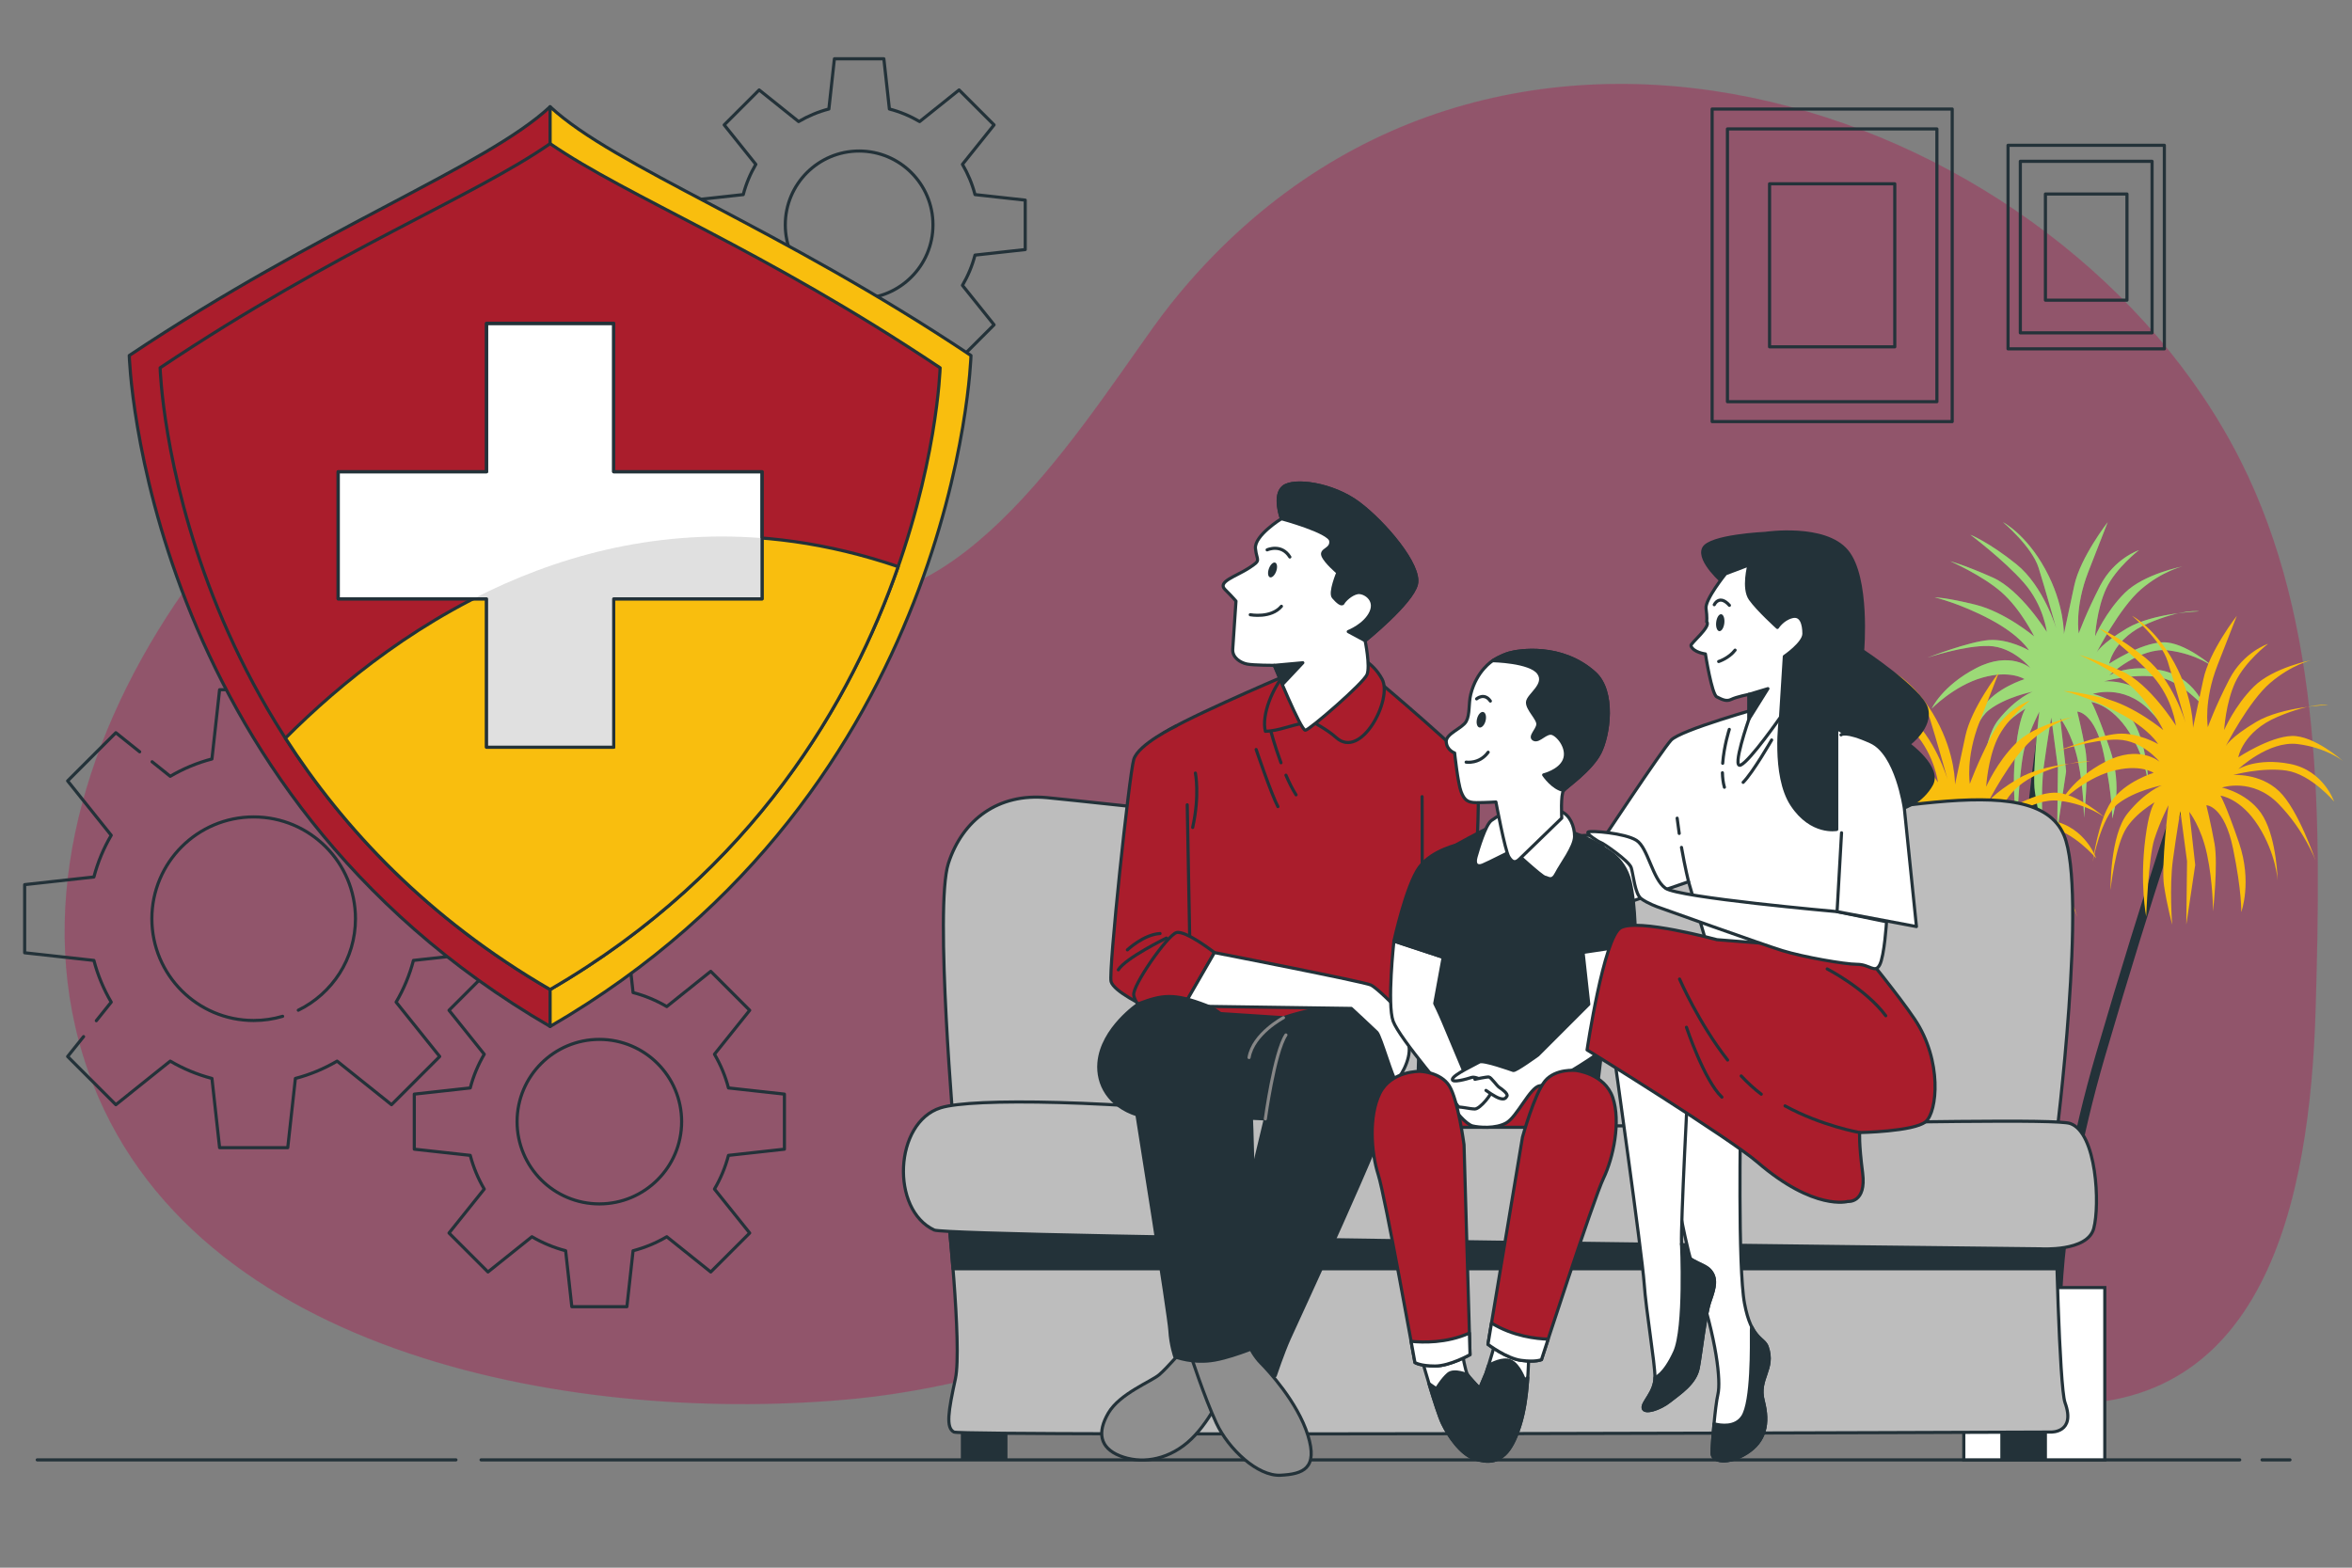 <?xml version="1.0" encoding="UTF-8" standalone="no"?>
<!-- Created with Inkscape (http://www.inkscape.org/) -->

<svg
   version="1.1"
   id="svg824"
   xml:space="preserve"
   width="1000"
   height="666.667"
   viewBox="0 0 1000 666.667"
   sodipodi:docname="health-active.svg"
   inkscape:version="1.1 (c4e8f9e, 2021-05-24)"
   xmlns:inkscape="http://www.inkscape.org/namespaces/inkscape"
   xmlns:sodipodi="http://sodipodi.sourceforge.net/DTD/sodipodi-0.dtd"
   xmlns="http://www.w3.org/2000/svg"
   xmlns:svg="http://www.w3.org/2000/svg"><rect x="0" y="0" width="1000" height="666.667" fill="#808080" stroke="none"/><defs
     id="defs828"><clipPath
       clipPathUnits="userSpaceOnUse"
       id="clipPath838"><path
         d="M 0,500 H 750 V 0 H 0 Z"
         id="path836" /></clipPath><clipPath
       clipPathUnits="userSpaceOnUse"
       id="clipPath850"><path
         d="M 20.611,473.358 H 739.308 V 52.177 H 20.611 Z"
         id="path848" /></clipPath><clipPath
       clipPathUnits="userSpaceOnUse"
       id="clipPath878"><path
         d="M 0,500 H 750 V 0 H 0 Z"
         id="path876" /></clipPath><clipPath
       clipPathUnits="userSpaceOnUse"
       id="clipPath910"><path
         d="M 0,500 H 750 V 0 H 0 Z"
         id="path908" /></clipPath><clipPath
       clipPathUnits="userSpaceOnUse"
       id="clipPath930"><path
         d="m 614.702,333.542 h 91.442 V 235.03 h -91.442 z"
         id="path928" /></clipPath><clipPath
       clipPathUnits="userSpaceOnUse"
       id="clipPath960"><path
         d="M 0,500 H 750 V 0 H 0 Z"
         id="path958" /></clipPath><clipPath
       clipPathUnits="userSpaceOnUse"
       id="clipPath1004"><path
         d="M 0,500 H 750 V 0 H 0 Z"
         id="path1002" /></clipPath><clipPath
       clipPathUnits="userSpaceOnUse"
       id="clipPath1432"><path
         d="M 0,500 H 750 V 0 H 0 Z"
         id="path1430" /></clipPath></defs><sodipodi:namedview
     id="namedview826"
     pagecolor="#ffffff"
     bordercolor="#666666"
     borderopacity="1.0"
     inkscape:pageshadow="2"
     inkscape:pageopacity="0.0"
     inkscape:pagecheckerboard="0"
     showgrid="false"
     inkscape:zoom="0.75575672"
     inkscape:cx="622.55483"
     inkscape:cy="469.72788"
     inkscape:window-width="1920"
     inkscape:window-height="1080"
     inkscape:window-x="1440"
     inkscape:window-y="0"
     inkscape:window-maximized="0"
     inkscape:current-layer="g830" /><g
     id="g830"
     inkscape:groupmode="layer"
     inkscape:label="9019630"
     transform="matrix(1.333,0,0,-1.333,0,666.667)"><g
       id="g832"
       style="fill:#bd07bd;fill-opacity:0.13"><g
         id="g834"
         clip-path="url(#clipPath838)"
         style="fill:#bd07bd;fill-opacity:0.13"><g
           id="g840"
           transform="translate(714.634,353.196)"
           style="fill:#bd07bd;fill-opacity:0.13"><path
             d="m 0,0 c -56.194,111.484 -232.273,174.828 -335.276,57.079 -4.052,-4.632 -7.883,-9.479 -11.482,-14.5 -26.265,-36.643 -65.693,-100.083 -113.817,-84.569 -32.946,10.621 -55.544,39.922 -88.128,51.322 -42.955,15.028 -83.783,-15.736 -110.078,-55.048 -30.567,-45.699 -45.187,-99.329 -27.795,-148.91 32.394,-92.35 158.507,-113.135 244.812,-104.666 63.209,6.202 124.219,39.792 187.53,41.914 45.55,1.527 89.119,-10.838 130.168,-26.214 19.02,-7.124 38.022,-14.974 58.602,-16.938 73.623,-7.026 87.679,65.203 89.437,125.96 C 25.72,-114.223 26.22,-52.018 0,0"
             style="fill:#bd07bd;fill-opacity:0.13;fill-rule:nonzero;stroke:none"
             id="path842" /></g><g
           id="g844"
           style="fill:#bd07bd;fill-opacity:0.13"><g
             id="g846"
             style="fill:#bd07bd;fill-opacity:0.13" /><g
             id="g858"
             style="fill:#bd07bd;fill-opacity:0.13"><g
               clip-path="url(#clipPath850)"
               opacity="0.7"
               id="g856"
               style="fill:#bd07bd;fill-opacity:0.13"><g
                 transform="translate(714.634,353.196)"
                 id="g854"
                 style="fill:#bd07bd;fill-opacity:0.13"><path
                   d="m 0,0 c -56.194,111.484 -232.273,174.828 -335.276,57.079 -4.052,-4.632 -7.883,-9.479 -11.482,-14.5 -26.265,-36.643 -65.693,-100.083 -113.817,-84.569 -32.946,10.621 -55.544,39.922 -88.128,51.322 -42.955,15.028 -83.783,-15.736 -110.078,-55.048 -30.567,-45.699 -45.187,-99.329 -27.795,-148.91 32.394,-92.35 158.507,-113.135 244.812,-104.666 63.209,6.202 124.219,39.792 187.53,41.914 45.55,1.527 89.119,-10.838 130.168,-26.214 19.02,-7.124 38.022,-14.974 58.602,-16.938 73.623,-7.026 87.679,65.203 89.437,125.96 C 25.72,-114.223 26.22,-52.018 0,0"
                   style="fill:#aa1d2c;fill-opacity:0.429;fill-rule:nonzero;stroke:none"
                   id="path852" /></g></g></g></g></g></g><g
       id="g860"
       transform="translate(145.43,34.398)"><path
         d="M 0,0 H -133.556"
         style="fill:none;stroke:#233239;stroke-width:1;stroke-linecap:round;stroke-linejoin:round;stroke-miterlimit:10;stroke-dasharray:none;stroke-opacity:1"
         id="path862" /></g><g
       id="g864"
       transform="translate(714.378,34.398)"><path
         d="M 0,0 H -560.934"
         style="fill:none;stroke:#233239;stroke-width:1;stroke-linecap:round;stroke-linejoin:round;stroke-miterlimit:10;stroke-dasharray:none;stroke-opacity:1"
         id="path866" /></g><g
       id="g868"
       transform="translate(730.404,34.398)"><path
         d="M 0,0 H -8.904"
         style="fill:none;stroke:#233239;stroke-width:1;stroke-linecap:round;stroke-linejoin:round;stroke-miterlimit:10;stroke-dasharray:none;stroke-opacity:1"
         id="path870" /></g><g
       id="g872"><g
         id="g874"
         clip-path="url(#clipPath878)"><g
           id="g880"
           transform="translate(274.026,404.843)"><path
             d="m 0,0 c -13.007,0 -23.551,10.544 -23.551,23.551 0,13.007 10.544,23.551 23.551,23.551 13.007,0 23.551,-10.544 23.551,-23.551 C 23.551,10.544 13.007,0 0,0 Z m 52.977,15.666 v 15.77 L 36.96,33.203 c -0.893,3.429 -2.256,6.666 -4.007,9.649 L 43.036,55.436 31.885,66.587 19.301,56.504 c -2.983,1.751 -6.22,3.114 -9.649,4.007 L 7.885,76.528 H -7.885 L -9.652,60.511 c -3.429,-0.893 -6.666,-2.256 -9.649,-4.007 L -31.885,66.587 -43.036,55.436 -32.953,42.852 c -1.751,-2.983 -3.114,-6.22 -4.007,-9.649 l -16.017,-1.767 v -15.77 l 16.017,-1.767 c 0.893,-3.429 2.256,-6.666 4.007,-9.649 l -10.083,-12.584 11.151,-11.151 12.584,10.083 c 2.983,-1.751 6.22,-3.114 9.649,-4.007 l 1.767,-16.017 h 15.77 l 1.767,16.017 c 3.429,0.893 6.666,2.256 9.649,4.007 L 31.885,-19.485 43.036,-8.334 32.953,4.25 c 1.751,2.983 3.114,6.22 4.007,9.649 z"
             style="fill:none;stroke:#233239;stroke-width:1;stroke-linecap:round;stroke-linejoin:round;stroke-miterlimit:10;stroke-dasharray:none;stroke-opacity:1"
             id="path882" /></g><g
           id="g884"
           transform="translate(90.148,175.901)"><path
             d="m 0,0 c -2.928,-0.867 -6.029,-1.333 -9.238,-1.333 -17.933,0 -32.471,14.538 -32.471,32.471 0,17.933 14.538,32.471 32.471,32.471 17.933,0 32.471,-14.538 32.471,-32.471 0,-12.826 -7.437,-23.916 -18.234,-29.192 m -50.594,82.435 -7.604,6.093 -15.375,-15.375 13.902,-17.35 c -2.414,-4.112 -4.293,-8.575 -5.524,-13.303 L -82.28,42.009 V 20.267 l 22.084,-2.437 c 1.231,-4.728 3.11,-9.191 5.524,-13.303 l -4.751,-5.93 m -4.068,-5.077 -5.083,-6.343 15.375,-15.375 17.35,13.902 c 4.112,-2.414 8.576,-4.293 13.303,-5.524 l 2.437,-22.084 H 1.633 L 4.07,-19.82 c 4.728,1.231 9.191,3.11 13.303,5.524 l 17.35,-13.902 15.375,15.375 -13.902,17.35 c 2.414,4.112 4.293,8.575 5.524,13.303 l 22.084,2.437 V 42.009 L 41.72,44.446 c -1.231,4.728 -3.11,9.191 -5.524,13.303 L 50.098,75.099 34.723,90.474 17.373,76.572 C 13.261,78.986 8.798,80.865 4.07,82.096 L 1.633,104.18 h -21.742 l -2.437,-22.084 c -4.727,-1.231 -9.191,-3.11 -13.303,-5.524 l -5.788,4.637"
             style="fill:none;stroke:#233239;stroke-width:1;stroke-linecap:round;stroke-linejoin:round;stroke-miterlimit:10;stroke-dasharray:none;stroke-opacity:1"
             id="path886" /></g><g
           id="g888"
           transform="translate(191.17,116.054)"><path
             d="m 0,0 c -14.492,0 -26.241,11.748 -26.241,26.241 0,14.492 11.749,26.241 26.241,26.241 14.492,0 26.241,-11.749 26.241,-26.241 C 26.241,11.748 14.492,0 0,0 Z m 59.028,17.455 v 17.571 l -17.847,1.97 c -0.995,3.82 -2.514,7.427 -4.464,10.75 L 47.951,61.767 35.526,74.192 21.505,62.957 c -3.323,1.951 -6.93,3.47 -10.75,4.465 L 8.786,85.268 H -8.785 l -1.97,-17.846 c -3.82,-0.995 -7.427,-2.514 -10.75,-4.465 L -35.527,74.192 -47.951,61.767 -36.717,47.746 c -1.95,-3.323 -3.469,-6.93 -4.464,-10.75 l -17.847,-1.97 V 17.455 l 17.847,-1.969 c 0.995,-3.82 2.514,-7.427 4.464,-10.75 l -11.234,-14.022 12.424,-12.424 14.022,11.234 c 3.323,-1.95 6.93,-3.469 10.75,-4.464 l 1.97,-17.847 H 8.786 l 1.969,17.847 c 3.82,0.995 7.427,2.514 10.75,4.464 L 35.526,-21.71 47.951,-9.286 36.717,4.736 c 1.95,3.323 3.469,6.93 4.464,10.75 z"
             style="fill:none;stroke:#233239;stroke-width:1;stroke-linecap:round;stroke-linejoin:round;stroke-miterlimit:10;stroke-dasharray:none;stroke-opacity:1"
             id="path890" /></g></g></g><path
       d="m 622.669,365.623 h -76.572 v 99.722 h 76.572 z"
       style="fill:none;stroke:#233239;stroke-width:1;stroke-linecap:round;stroke-linejoin:round;stroke-miterlimit:10;stroke-dasharray:none;stroke-opacity:1"
       id="path892" /><path
       d="m 617.788,371.98 h -66.809 v 87.007 h 66.809 z"
       style="fill:none;stroke:#233239;stroke-width:1;stroke-linecap:round;stroke-linejoin:round;stroke-miterlimit:10;stroke-dasharray:none;stroke-opacity:1"
       id="path894" /><path
       d="m 604.353,389.476 h -39.94 v 52.014 h 39.94 z"
       style="fill:none;stroke:#233239;stroke-width:1;stroke-linecap:round;stroke-linejoin:round;stroke-miterlimit:10;stroke-dasharray:none;stroke-opacity:1"
       id="path896" /><path
       d="m 690.337,388.835 h -49.861 v 64.935 h 49.861 z"
       style="fill:none;stroke:#233239;stroke-width:1;stroke-linecap:round;stroke-linejoin:round;stroke-miterlimit:10;stroke-dasharray:none;stroke-opacity:1"
       id="path898" /><path
       d="m 686.416,393.941 h -42.018 v 54.721 h 42.018 z"
       style="fill:none;stroke:#233239;stroke-width:1;stroke-linecap:round;stroke-linejoin:round;stroke-miterlimit:10;stroke-dasharray:none;stroke-opacity:1"
       id="path900" /><path
       d="m 678.411,404.367 h -26.007 v 33.87 h 26.007 z"
       style="fill:none;stroke:#233239;stroke-width:1;stroke-linecap:round;stroke-linejoin:round;stroke-miterlimit:10;stroke-dasharray:none;stroke-opacity:1"
       id="path902" /><g
       id="g904"><g
         id="g906"
         clip-path="url(#clipPath910)"><g
           id="g912"
           transform="translate(697.29,250.454)"><path
             d="m 0,0 c 0,0 -11.351,-32.279 -27.313,-86.904 -15.962,-54.626 -13.833,-88.678 -13.833,-88.678"
             style="fill:none;stroke:#233239;stroke-width:3;stroke-linecap:round;stroke-linejoin:round;stroke-miterlimit:10;stroke-dasharray:none;stroke-opacity:1"
             id="path914" /></g><g
           id="g916"
           transform="translate(653.306,277.767)"><path
             d="m 0,0 c 0,0 -10.641,-56.044 -4.611,-88.678 6.03,-32.633 -4.966,-77.327 -4.966,-77.327"
             style="fill:none;stroke:#233239;stroke-width:3;stroke-linecap:round;stroke-linejoin:round;stroke-miterlimit:10;stroke-dasharray:none;stroke-opacity:1"
             id="path918" /></g><g
           id="g920"
           transform="translate(658.291,297.805)"><path
             d="m 0,0 c 0,0 0.237,9.405 -5.922,20.69 -6.16,11.285 -13.503,15.047 -13.503,15.047 0,0 9.238,-7.759 11.37,-14.577 2.133,-6.818 5.686,-19.514 5.686,-19.514 0,0 -4.027,13.636 -12.792,20.69 -8.766,7.053 -14.688,9.404 -14.688,9.404 0,0 10.66,-7.994 17.057,-15.282 6.396,-7.289 7.343,-15.753 7.343,-15.753 0,0 -8.291,13.402 -17.293,17.399 -9.002,3.997 -13.503,5.172 -13.503,5.172 0,0 10.187,-4.467 16.346,-9.875 6.159,-5.407 10.423,-14.106 10.423,-14.106 0,0 -9.239,7.758 -18.715,10.11 -9.476,2.351 -13.029,2.351 -13.029,2.351 0,0 8.055,-1.881 17.767,-7.054 9.713,-5.172 12.319,-9.874 12.319,-9.874 0,0 -6.396,3.761 -12.793,3.291 -6.396,-0.47 -19.662,-5.642 -19.662,-5.642 0,0 11.845,3.996 19.662,3.761 7.818,-0.235 13.267,-7.053 13.267,-7.053 0,0 -6.397,5.643 -17.294,0 -10.897,-5.643 -14.213,-12.931 -14.213,-12.931 0,0 7.106,7.288 16.109,9.875 9.001,2.586 13.503,-0.471 13.503,-0.471 0,0 -9.239,-2.821 -13.503,-9.169 -4.265,-6.348 -5.923,-19.279 -5.923,-19.279 0,0 2.606,14.342 8.054,18.574 5.449,4.232 13.977,5.877 13.977,5.877 0,0 -5.211,-1.88 -10.897,-8.934 -5.685,-7.053 -5.448,-24.451 -5.448,-24.451 0,0 1.421,14.341 5.211,19.984 3.791,5.643 10.897,9.169 10.897,9.169 0,0 -3.079,2.116 -4.974,-12.46 -1.896,-14.577 0.237,-25.157 0.237,-25.157 0,0 0.71,18.809 2.605,24.686 1.896,5.878 4.501,10.815 4.501,10.815 0,0 -2.369,-19.279 -1.421,-25.627 0.948,-6.348 2.606,-12.461 2.606,-12.461 0,0 -0.948,11.991 0.237,20.69 1.184,8.699 2.369,15.518 2.369,15.518 l 2.132,-15.988 -0.237,-20.22 2.843,19.044 -1.896,16.928 c 0,0 3.791,-4.702 5.686,-13.636 1.895,-8.934 1.895,-18.104 1.895,-18.104 0,0 1.658,15.048 0.474,21.631 -1.185,6.583 -2.606,12.225 -2.606,12.225 0,0 5.686,0 8.528,-13.871 2.843,-13.872 2.606,-20.22 2.606,-20.22 0,0 3.554,9.64 -0.71,22.101 -4.265,12.461 -5.923,15.047 -5.923,15.047 0,0 6.396,-0.705 12.082,-9.64 5.685,-8.934 6.159,-17.398 6.159,-17.398 0,0 -0.237,12.696 -4.501,20.22 -4.264,7.523 -13.266,9.404 -13.266,9.404 0,0 9.713,3.292 18.004,-5.172 8.291,-8.464 11.845,-18.104 11.845,-18.104 0,0 -5.449,16.223 -11.608,22.101 -6.159,5.877 -14.688,5.172 -14.688,5.172 0,0 9.239,2.586 17.057,1.411 7.817,-1.176 15.161,-9.875 15.161,-9.875 0,0 -3.316,9.875 -13.977,11.991 -10.66,2.116 -16.582,-1.646 -16.582,-1.646 0,0 9.712,9.169 18.951,7.994 9.239,-1.176 14.451,-5.408 14.451,-5.408 0,0 -9.239,8.229 -16.346,7.994 -7.107,-0.235 -17.056,-6.818 -17.056,-6.818 0,0 1.421,8.229 12.555,12.931 11.134,4.702 16.109,3.762 16.109,3.762 0,0 -14.688,-0.471 -22.979,-5.408 -8.291,-4.937 -9.713,-7.759 -9.713,-7.759 0,0 7.344,14.342 14.214,20.22 6.87,5.878 13.266,7.288 13.266,7.288 0,0 -12.318,-2.351 -18.478,-8.464 C 13.266,7.053 9.95,-0.705 9.95,-0.705 c 0,0 0.473,8.699 3.553,15.282 3.08,6.583 10.423,12.226 10.423,12.226 0,0 -7.817,-2.586 -12.318,-11.285 -4.501,-8.7 -6.87,-15.283 -6.87,-15.283 0,0 -1.422,8.229 3.08,19.75 4.5,11.52 6.159,15.752 6.159,15.752 0,0 -8.765,-11.285 -10.661,-20.219 C 1.421,6.583 0,0 0,0"
             style="fill:#75e6a4;fill-opacity:1;fill-rule:nonzero;stroke:none"
             id="path922" /></g><g
           id="g924"><g
             id="g926" /><g
             id="g938"><g
               clip-path="url(#clipPath930)"
               opacity="0.3"
               id="g936"><g
                 transform="translate(658.291,297.805)"
                 id="g934"><path
                   d="m 0,0 c 0,0 0.237,9.405 -5.922,20.69 -6.16,11.285 -13.503,15.047 -13.503,15.047 0,0 9.238,-7.759 11.37,-14.577 2.133,-6.818 5.686,-19.514 5.686,-19.514 0,0 -4.027,13.636 -12.792,20.69 -8.766,7.053 -14.688,9.404 -14.688,9.404 0,0 10.66,-7.994 17.057,-15.282 6.396,-7.289 7.343,-15.753 7.343,-15.753 0,0 -8.291,13.402 -17.293,17.399 -9.002,3.997 -13.503,5.172 -13.503,5.172 0,0 10.187,-4.467 16.346,-9.875 6.159,-5.407 10.423,-14.106 10.423,-14.106 0,0 -9.239,7.758 -18.715,10.11 -9.476,2.351 -13.029,2.351 -13.029,2.351 0,0 8.055,-1.881 17.767,-7.054 9.713,-5.172 12.319,-9.874 12.319,-9.874 0,0 -6.396,3.761 -12.793,3.291 -6.396,-0.47 -19.662,-5.642 -19.662,-5.642 0,0 11.845,3.996 19.662,3.761 7.818,-0.235 13.267,-7.053 13.267,-7.053 0,0 -6.397,5.643 -17.294,0 -10.897,-5.643 -14.213,-12.931 -14.213,-12.931 0,0 7.106,7.288 16.109,9.875 9.001,2.586 13.503,-0.471 13.503,-0.471 0,0 -9.239,-2.821 -13.503,-9.169 -4.265,-6.348 -5.923,-19.279 -5.923,-19.279 0,0 2.606,14.342 8.054,18.574 5.449,4.232 13.977,5.877 13.977,5.877 0,0 -5.211,-1.88 -10.897,-8.934 -5.685,-7.053 -5.448,-24.451 -5.448,-24.451 0,0 1.421,14.341 5.211,19.984 3.791,5.643 10.897,9.169 10.897,9.169 0,0 -3.079,2.116 -4.974,-12.46 -1.896,-14.577 0.237,-25.157 0.237,-25.157 0,0 0.71,18.809 2.605,24.686 1.896,5.878 4.501,10.815 4.501,10.815 0,0 -2.369,-19.279 -1.421,-25.627 0.948,-6.348 2.606,-12.461 2.606,-12.461 0,0 -0.948,11.991 0.237,20.69 1.184,8.699 2.369,15.518 2.369,15.518 l 2.132,-15.988 -0.237,-20.22 2.843,19.044 -1.896,16.928 c 0,0 3.791,-4.702 5.686,-13.636 1.895,-8.934 1.895,-18.104 1.895,-18.104 0,0 1.658,15.048 0.474,21.631 -1.185,6.583 -2.606,12.225 -2.606,12.225 0,0 5.686,0 8.528,-13.871 2.843,-13.872 2.606,-20.22 2.606,-20.22 0,0 3.554,9.64 -0.71,22.101 -4.265,12.461 -5.923,15.047 -5.923,15.047 0,0 6.396,-0.705 12.082,-9.64 5.685,-8.934 6.159,-17.398 6.159,-17.398 0,0 -0.237,12.696 -4.501,20.22 -4.264,7.523 -13.266,9.404 -13.266,9.404 0,0 9.713,3.292 18.004,-5.172 8.291,-8.464 11.845,-18.104 11.845,-18.104 0,0 -5.449,16.223 -11.608,22.101 -6.159,5.877 -14.688,5.172 -14.688,5.172 0,0 9.239,2.586 17.057,1.411 7.817,-1.176 15.161,-9.875 15.161,-9.875 0,0 -3.316,9.875 -13.977,11.991 -10.66,2.116 -16.582,-1.646 -16.582,-1.646 0,0 9.712,9.169 18.951,7.994 9.239,-1.176 14.451,-5.408 14.451,-5.408 0,0 -9.239,8.229 -16.346,7.994 -7.107,-0.235 -17.056,-6.818 -17.056,-6.818 0,0 1.421,8.229 12.555,12.931 11.134,4.702 16.109,3.762 16.109,3.762 0,0 -14.688,-0.471 -22.979,-5.408 -8.291,-4.937 -9.713,-7.759 -9.713,-7.759 0,0 7.344,14.342 14.214,20.22 6.87,5.878 13.266,7.288 13.266,7.288 0,0 -12.318,-2.351 -18.478,-8.464 C 13.266,7.053 9.95,-0.705 9.95,-0.705 c 0,0 0.473,8.699 3.553,15.282 3.08,6.583 10.423,12.226 10.423,12.226 0,0 -7.817,-2.586 -12.318,-11.285 -4.501,-8.7 -6.87,-15.283 -6.87,-15.283 0,0 -1.422,8.229 3.08,19.75 4.5,11.52 6.159,15.752 6.159,15.752 0,0 -8.765,-11.285 -10.661,-20.219 C 1.421,6.583 0,0 0,0"
                   style="fill:#f9be0e;fill-opacity:1;fill-rule:nonzero;stroke:none"
                   id="path932" /></g></g></g></g><g
           id="g940"
           transform="translate(623.155,234.493)"><path
             d="m 0,0 c 0,0 0.709,-36.535 8.868,-67.395 8.158,-30.86 15.252,-72.716 12.415,-91.161"
             style="fill:none;stroke:#233239;stroke-width:3;stroke-linecap:round;stroke-linejoin:round;stroke-miterlimit:10;stroke-dasharray:none;stroke-opacity:1"
             id="path942" /></g><g
           id="g944"
           transform="translate(699.468,267.924)"><path
             d="m 0,0 c 0,0 0.237,9.404 -5.922,20.69 -6.16,11.285 -13.503,15.047 -13.503,15.047 0,0 9.238,-7.759 11.37,-14.577 2.133,-6.818 5.686,-19.514 5.686,-19.514 0,0 -4.027,13.636 -12.792,20.69 -8.765,7.053 -14.688,9.404 -14.688,9.404 0,0 10.66,-7.994 17.057,-15.282 6.396,-7.289 7.343,-15.753 7.343,-15.753 0,0 -8.291,13.402 -17.293,17.399 -9.002,3.996 -13.503,5.172 -13.503,5.172 0,0 10.186,-4.467 16.346,-9.875 6.159,-5.407 10.423,-14.106 10.423,-14.106 0,0 -9.239,7.758 -18.714,10.109 -9.476,2.352 -13.03,2.352 -13.03,2.352 0,0 8.055,-1.881 17.767,-7.054 9.713,-5.172 12.319,-9.874 12.319,-9.874 0,0 -6.396,3.761 -12.792,3.291 -6.397,-0.47 -19.663,-5.642 -19.663,-5.642 0,0 11.845,3.996 19.663,3.761 7.817,-0.235 13.266,-7.053 13.266,-7.053 0,0 -6.396,5.643 -17.294,0 -10.897,-5.643 -14.213,-12.931 -14.213,-12.931 0,0 7.107,7.288 16.108,9.875 9.003,2.586 13.504,-0.471 13.504,-0.471 0,0 -9.239,-2.821 -13.504,-9.169 -4.264,-6.348 -5.922,-19.279 -5.922,-19.279 0,0 2.606,14.341 8.055,18.574 5.448,4.232 13.976,5.877 13.976,5.877 0,0 -5.211,-1.88 -10.897,-8.934 -5.685,-7.053 -5.448,-24.451 -5.448,-24.451 0,0 1.421,14.341 5.211,19.984 3.791,5.643 10.897,9.169 10.897,9.169 0,0 -3.079,2.116 -4.974,-12.46 -1.895,-14.577 0.237,-25.157 0.237,-25.157 0,0 0.71,18.808 2.605,24.686 1.896,5.878 4.501,10.815 4.501,10.815 0,0 -2.369,-19.279 -1.421,-25.627 0.948,-6.348 2.606,-12.461 2.606,-12.461 0,0 -0.948,11.991 0.237,20.69 1.184,8.699 2.369,15.518 2.369,15.518 l 2.132,-15.988 -0.237,-20.22 2.843,19.044 -1.896,16.928 c 0,0 3.791,-4.702 5.686,-13.636 1.895,-8.934 1.895,-18.104 1.895,-18.104 0,0 1.659,15.048 0.474,21.631 -1.185,6.583 -2.606,12.225 -2.606,12.225 0,0 5.686,0 8.528,-13.871 2.843,-13.872 2.606,-20.22 2.606,-20.22 0,0 3.554,9.64 -0.71,22.101 -4.265,12.461 -5.923,15.047 -5.923,15.047 0,0 6.396,-0.705 12.082,-9.64 5.685,-8.934 6.159,-17.398 6.159,-17.398 0,0 -0.237,12.696 -4.501,20.219 -4.264,7.524 -13.266,9.405 -13.266,9.405 0,0 9.713,3.292 18.004,-5.172 8.291,-8.464 11.845,-18.104 11.845,-18.104 0,0 -5.449,16.223 -11.608,22.101 -6.159,5.877 -14.688,5.172 -14.688,5.172 0,0 9.239,2.586 17.057,1.411 7.818,-1.176 15.161,-9.875 15.161,-9.875 0,0 -3.316,9.875 -13.977,11.991 -10.66,2.116 -16.582,-1.646 -16.582,-1.646 0,0 9.712,9.169 18.951,7.994 9.239,-1.176 14.451,-5.408 14.451,-5.408 0,0 -9.239,8.229 -16.346,7.994 -7.107,-0.235 -17.056,-6.818 -17.056,-6.818 0,0 1.421,8.228 12.555,12.931 11.134,4.702 16.109,3.761 16.109,3.761 0,0 -14.687,-0.47 -22.979,-5.407 -8.291,-4.937 -9.713,-7.759 -9.713,-7.759 0,0 7.344,14.342 14.214,20.22 6.87,5.878 13.266,7.288 13.266,7.288 0,0 -12.318,-2.351 -18.478,-8.464 C 13.266,7.053 9.95,-0.705 9.95,-0.705 c 0,0 0.473,8.699 3.553,15.282 3.08,6.583 10.424,12.226 10.424,12.226 0,0 -7.818,-2.587 -12.319,-11.286 C 7.107,6.818 4.738,0.235 4.738,0.235 c 0,0 -1.421,8.229 3.08,19.749 4.501,11.521 6.159,15.753 6.159,15.753 0,0 -8.765,-11.285 -10.66,-20.22 C 1.421,6.583 0,0 0,0"
             style="fill:#f9be0e;fill-opacity:1;fill-rule:nonzero;stroke:none"
             id="path946" /></g><g
           id="g948"
           transform="translate(623.56,249.834)"><path
             d="m 0,0 c 0,0 0.237,9.404 -5.922,20.69 -6.16,11.285 -13.503,15.047 -13.503,15.047 0,0 9.238,-7.759 11.371,-14.577 2.132,-6.818 5.685,-19.514 5.685,-19.514 0,0 -4.027,13.636 -12.792,20.689 -8.765,7.054 -14.688,9.405 -14.688,9.405 0,0 10.661,-7.994 17.057,-15.282 6.396,-7.289 7.343,-15.753 7.343,-15.753 0,0 -8.291,13.402 -17.293,17.399 -9.002,3.996 -13.503,5.172 -13.503,5.172 0,0 10.187,-4.467 16.346,-9.875 6.159,-5.407 10.423,-14.106 10.423,-14.106 0,0 -9.239,7.758 -18.715,10.109 -9.475,2.352 -13.029,2.352 -13.029,2.352 0,0 8.055,-1.881 17.767,-7.054 9.713,-5.172 12.319,-9.875 12.319,-9.875 0,0 -6.396,3.762 -12.792,3.292 -6.397,-0.47 -19.663,-5.643 -19.663,-5.643 0,0 11.845,3.997 19.663,3.762 7.817,-0.235 13.266,-7.053 13.266,-7.053 0,0 -6.396,5.642 -17.294,0 -10.897,-5.643 -14.213,-12.931 -14.213,-12.931 0,0 7.106,7.288 16.109,9.874 9.002,2.587 13.503,-0.47 13.503,-0.47 0,0 -9.239,-2.821 -13.503,-9.169 -4.265,-6.348 -5.923,-19.279 -5.923,-19.279 0,0 2.606,14.341 8.055,18.573 5.448,4.233 13.976,5.878 13.976,5.878 0,0 -5.211,-1.881 -10.897,-8.934 -5.685,-7.053 -5.448,-24.452 -5.448,-24.452 0,0 1.421,14.342 5.211,19.985 3.791,5.643 10.897,9.169 10.897,9.169 0,0 -3.079,2.116 -4.974,-12.461 -1.895,-14.577 0.237,-25.156 0.237,-25.156 0,0 0.71,18.808 2.605,24.686 1.896,5.878 4.502,10.815 4.502,10.815 0,0 -2.37,-19.279 -1.422,-25.627 0.948,-6.348 2.606,-12.461 2.606,-12.461 0,0 -0.948,11.991 0.237,20.69 1.184,8.699 2.369,15.517 2.369,15.517 l 2.132,-15.987 -0.237,-20.22 2.843,19.044 -1.895,16.928 c 0,0 3.79,-4.702 5.685,-13.636 1.895,-8.934 1.895,-18.104 1.895,-18.104 0,0 1.658,15.047 0.474,21.63 -1.184,6.584 -2.606,12.226 -2.606,12.226 0,0 5.686,0 8.528,-13.871 2.843,-13.872 2.606,-20.22 2.606,-20.22 0,0 3.554,9.64 -0.71,22.101 -4.265,12.46 -5.923,15.047 -5.923,15.047 0,0 6.396,-0.706 12.082,-9.64 5.685,-8.934 6.159,-17.398 6.159,-17.398 0,0 -0.237,12.696 -4.501,20.219 -4.264,7.524 -13.266,9.405 -13.266,9.405 0,0 9.713,3.291 18.004,-5.173 8.291,-8.463 11.845,-18.103 11.845,-18.103 0,0 -5.449,16.223 -11.608,22.1 -6.159,5.878 -14.688,5.173 -14.688,5.173 0,0 9.239,2.586 17.057,1.41 7.818,-1.175 15.161,-9.874 15.161,-9.874 0,0 -3.316,9.874 -13.977,11.991 -10.66,2.116 -16.582,-1.646 -16.582,-1.646 0,0 9.712,9.169 18.951,7.993 9.239,-1.175 14.451,-5.407 14.451,-5.407 0,0 -9.239,8.229 -16.346,7.994 -7.107,-0.235 -17.056,-6.818 -17.056,-6.818 0,0 1.421,8.228 12.555,12.931 11.134,4.702 16.109,3.761 16.109,3.761 0,0 -14.688,-0.47 -22.979,-5.407 -8.291,-4.938 -9.713,-7.759 -9.713,-7.759 0,0 7.344,14.342 14.214,20.22 6.87,5.877 13.266,7.288 13.266,7.288 0,0 -12.318,-2.351 -18.477,-8.464 C 13.266,7.053 9.95,-0.705 9.95,-0.705 c 0,0 0.473,8.699 3.553,15.282 3.08,6.583 10.424,12.226 10.424,12.226 0,0 -7.818,-2.587 -12.319,-11.286 C 7.107,6.818 4.738,0.235 4.738,0.235 c 0,0 -1.421,8.229 3.08,19.749 4.501,11.521 6.159,15.753 6.159,15.753 0,0 -8.765,-11.286 -10.66,-20.22 C 1.421,6.583 0,0 0,0"
             style="fill:#f9be0e;fill-opacity:1;fill-rule:nonzero;stroke:none"
             id="path950" /></g><path
           d="m 671.338,34.398 h -44.97 v 54.963 h 44.97 z"
           style="fill:#ffffff;fill-opacity:1;fill-rule:nonzero;stroke:#233239;stroke-width:1;stroke-linecap:butt;stroke-linejoin:miter;stroke-miterlimit:10;stroke-dasharray:none;stroke-opacity:1"
           id="path952" /></g></g><g
       id="g954"><g
         id="g956"
         clip-path="url(#clipPath960)"><g
           id="g962"
           transform="translate(440.42,234.16)"><path
             d="m 0,0 c 0,0 -90.959,9.995 -106.452,11.495 -15.493,1.499 -26.987,-6.997 -31.485,-20.991 -4.498,-13.993 1.999,-87.96 1.999,-87.96 h 351.34 c 0,0 10.003,79.184 2.499,96.956 C 208.405,21.99 155.929,4.498 102.953,1.499 49.977,-1.499 34.984,-2.499 0,0"
             style="fill:#bdbdbd;fill-opacity:1;fill-rule:nonzero;stroke:none"
             id="path964" /></g><g
           id="g966"
           transform="translate(440.42,234.16)"><path
             d="m 0,0 c 0,0 -90.959,9.995 -106.452,11.495 -15.493,1.499 -26.987,-6.997 -31.485,-20.991 -4.498,-13.993 1.999,-87.96 1.999,-87.96 h 351.34 c 0,0 10.003,79.184 2.499,96.956 C 208.405,21.99 155.929,4.498 102.953,1.499 49.977,-1.499 34.984,-2.499 0,0 Z"
             style="fill:none;stroke:#233239;stroke-width:1;stroke-linecap:round;stroke-linejoin:round;stroke-miterlimit:10;stroke-dasharray:none;stroke-opacity:1"
             id="path968" /></g><path
           d="m 320.841,34.77 h -13.87 v 11.633 h 13.87 z"
           style="fill:#233239;fill-opacity:1;fill-rule:nonzero;stroke:#233239;stroke-width:1;stroke-linecap:round;stroke-linejoin:round;stroke-miterlimit:10;stroke-dasharray:none;stroke-opacity:1"
           id="path970" /><path
           d="m 652.387,34.77 h -13.87 v 11.633 h 13.87 z"
           style="fill:#233239;fill-opacity:1;fill-rule:nonzero;stroke:#233239;stroke-width:1;stroke-linecap:round;stroke-linejoin:round;stroke-miterlimit:10;stroke-dasharray:none;stroke-opacity:1"
           id="path972" /><g
           id="g974"
           transform="translate(302.048,116.173)"><path
             d="m 0,0 c 0,0 4.922,-45.608 2.685,-55.899 -2.237,-10.291 -3.132,-15.66 -0.448,-17.003 2.685,-1.342 349.891,0 349.891,0 0,0 8.004,-0.311 4.474,9.396 -1.789,4.922 -3.132,57.689 -2.684,59.479 C 354.365,-2.237 0,0 0,0"
             style="fill:#bdbdbd;fill-opacity:1;fill-rule:nonzero;stroke:none"
             id="path976" /></g><g
           id="g978"
           transform="translate(302.048,116.173)"><path
             d="m 0,0 c 0,0 4.922,-45.608 2.685,-55.899 -2.237,-10.291 -3.132,-15.66 -0.448,-17.003 2.685,-1.342 349.891,0 349.891,0 0,0 8.004,-0.311 4.474,9.396 -1.789,4.922 -3.132,57.689 -2.684,59.479 C 354.365,-2.237 0,0 0,0 Z"
             style="fill:none;stroke:#233239;stroke-width:1;stroke-linecap:round;stroke-linejoin:round;stroke-miterlimit:10;stroke-dasharray:none;stroke-opacity:1"
             id="path980" /></g><g
           id="g982"
           transform="translate(656.107,95.372)"><path
             d="m 0,0 c -0.233,9.07 -0.299,16.139 -0.141,16.775 0.448,1.789 -353.917,4.026 -353.917,4.026 0,0 1.024,-9.497 1.926,-20.801 z"
             style="fill:#233239;fill-opacity:1;fill-rule:nonzero;stroke:none"
             id="path984" /></g><g
           id="g986"
           transform="translate(656.107,95.372)"><path
             d="m 0,0 c -0.233,9.07 -0.299,16.139 -0.141,16.775 0.448,1.789 -353.917,4.026 -353.917,4.026 0,0 1.024,-9.497 1.926,-20.801 z"
             style="fill:none;stroke:#233239;stroke-width:1;stroke-linecap:round;stroke-linejoin:round;stroke-miterlimit:10;stroke-dasharray:none;stroke-opacity:1"
             id="path988" /></g><g
           id="g990"
           transform="translate(650.824,101.721)"><path
             d="m 0,0 c 0,0 14.993,-1 16.992,6.497 1.999,7.497 1,30.486 -7.496,33.485 -8.496,2.998 -200.409,-4.498 -252.885,1.499 -52.476,5.997 -97.44,6.687 -107.451,3.498 -14.783,-4.708 -15.993,-32.485 -1.999,-38.982 C -347.936,3.721 0,0 0,0"
             style="fill:#bdbdbd;fill-opacity:1;fill-rule:nonzero;stroke:none"
             id="path992" /></g><g
           id="g994"
           transform="translate(650.824,101.721)"><path
             d="m 0,0 c 0,0 14.993,-1 16.992,6.497 1.999,7.497 1,30.486 -7.496,33.485 -8.496,2.998 -200.409,-4.498 -252.885,1.499 -52.476,5.997 -97.44,6.687 -107.451,3.498 -14.783,-4.708 -15.993,-32.485 -1.999,-38.982 C -347.936,3.721 0,0 0,0 Z"
             style="fill:none;stroke:#233239;stroke-width:1;stroke-linecap:round;stroke-linejoin:round;stroke-miterlimit:10;stroke-dasharray:none;stroke-opacity:1"
             id="path996" /></g></g></g><g
       id="g998"><g
         id="g1000"
         clip-path="url(#clipPath1004)"><g
           id="g1006"
           transform="translate(408.899,284.106)"><path
             d="m 0,0 c 0,0 -35.138,-14.99 -38.898,-18.75 -3.759,-3.759 -4.916,-86.185 -4.916,-86.185 l 79.533,-10.411 8.966,26.607 15.039,-1.157 c 0,0 4.724,55.345 2.121,59.973 -2.603,4.627 -31.042,28.526 -31.042,28.526 z"
             style="fill:#aa1d2c;fill-opacity:1;fill-rule:nonzero;stroke:none"
             id="path1008" /></g><g
           id="g1010"
           transform="translate(408.899,284.106)"><path
             d="m 0,0 c 0,0 -35.138,-14.99 -38.898,-18.75 -3.759,-3.759 -4.916,-86.185 -4.916,-86.185 l 79.533,-10.411 8.966,26.607 15.039,-1.157 c 0,0 4.724,55.345 2.121,59.973 -2.603,4.627 -31.042,28.526 -31.042,28.526 z"
             style="fill:none;stroke:#233239;stroke-width:1;stroke-linecap:round;stroke-linejoin:round;stroke-miterlimit:10;stroke-dasharray:none;stroke-opacity:1"
             id="path1012" /></g><g
           id="g1014"
           transform="translate(377.78,70.146)"><path
             d="m 0,0 c 0,0 -5.469,-6.381 -8.022,-8.568 -2.552,-2.188 -12.579,-6.017 -16.225,-12.215 -3.646,-6.199 -2.735,-11.121 3.646,-13.673 6.381,-2.552 14.585,-1.641 21.512,4.193 6.928,5.834 11.668,16.772 11.668,16.772 L 7.11,1.823 Z"
             style="fill:#8f8f8f;fill-opacity:1;fill-rule:nonzero;stroke:none"
             id="path1016" /></g><g
           id="g1018"
           transform="translate(377.78,70.146)"><path
             d="m 0,0 c 0,0 -5.469,-6.381 -8.022,-8.568 -2.552,-2.188 -12.579,-6.017 -16.225,-12.215 -3.646,-6.199 -2.735,-11.121 3.646,-13.673 6.381,-2.552 14.585,-1.641 21.512,4.193 6.928,5.834 11.668,16.772 11.668,16.772 L 7.11,1.823 Z"
             style="fill:none;stroke:#233239;stroke-width:1;stroke-linecap:round;stroke-linejoin:round;stroke-miterlimit:10;stroke-dasharray:none;stroke-opacity:1"
             id="path1020" /></g><g
           id="g1022"
           transform="translate(385.218,177.029)"><path
             d="m 0,0 24.149,-1.575 c 0,0 16.8,6.037 24.937,2.1 8.137,-3.937 12.6,-16.799 10.237,-27.299 -2.362,-10.5 -31.236,-72.448 -33.336,-77.173 -2.1,-4.725 -4.463,-11.812 -4.463,-11.812 0,0 -8.399,-0.525 -12.862,2.625 -4.462,3.15 -6.825,10.237 -6.825,10.237 l 16.538,69.036 -11.025,0.524 z"
             style="fill:#233239;fill-opacity:1;fill-rule:nonzero;stroke:none"
             id="path1024" /></g><g
           id="g1026"
           transform="translate(385.218,177.029)"><path
             d="m 0,0 24.149,-1.575 c 0,0 16.8,6.037 24.937,2.1 8.137,-3.937 12.6,-16.799 10.237,-27.299 -2.362,-10.5 -31.236,-72.448 -33.336,-77.173 -2.1,-4.725 -4.463,-11.812 -4.463,-11.812 0,0 -8.399,-0.525 -12.862,2.625 -4.462,3.15 -6.825,10.237 -6.825,10.237 l 16.538,69.036 -11.025,0.524 z"
             style="fill:none;stroke:#233239;stroke-width:1;stroke-linecap:round;stroke-linejoin:round;stroke-miterlimit:10;stroke-dasharray:none;stroke-opacity:1"
             id="path1028" /></g><g
           id="g1030"
           transform="translate(403.592,143.168)"><path
             d="M 0,0 C 0,0 2.887,21.262 6.562,26.774"
             style="fill:none;stroke:#878787;stroke-width:1;stroke-linecap:round;stroke-linejoin:round;stroke-miterlimit:10;stroke-dasharray:none;stroke-opacity:1"
             id="path1032" /></g><g
           id="g1034"
           transform="translate(409.367,175.454)"><path
             d="M 0,0 C 0,0 -9.655,-5.083 -10.968,-12.695"
             style="fill:none;stroke:#878787;stroke-width:1;stroke-linecap:round;stroke-linejoin:round;stroke-miterlimit:10;stroke-dasharray:none;stroke-opacity:1"
             id="path1036" /></g><g
           id="g1038"
           transform="translate(375.207,268.537)"><path
             d="m 0,0 c 0,0 -12.147,-5.784 -13.593,-10.701 -1.446,-4.917 -8.098,-67.676 -7.23,-70.857 0.867,-3.181 10.701,-7.809 10.701,-7.809 0,0 14.46,16.196 14.46,17.353 0,1.157 -0.867,46.852 -0.867,46.852"
             style="fill:#aa1d2c;fill-opacity:1;fill-rule:nonzero;stroke:#233239;stroke-width:1;stroke-linecap:round;stroke-linejoin:round;stroke-miterlimit:10;stroke-dasharray:none;stroke-opacity:1"
             id="path1040" /></g><g
           id="g1042"
           transform="translate(387.354,196.234)"><path
             d="m 0,0 c 0,0 -9.255,7.23 -12.147,6.363 -2.892,-0.868 -14.171,-17.064 -13.593,-19.956 0.579,-2.892 2.892,-4.917 7.23,-5.495 4.338,-0.578 7.52,0.289 8.677,2.024 C -8.676,-15.328 0,0 0,0"
             style="fill:#75e6a4;fill-opacity:1;fill-rule:nonzero;stroke:none"
             id="path1044" /></g><g
           id="g1046"
           transform="translate(387.354,196.234)"><path
             d="m 0,0 c 0,0 -9.255,7.23 -12.147,6.363 -2.892,-0.868 -14.171,-17.064 -13.593,-19.956 0.579,-2.892 2.892,-4.917 7.23,-5.495 4.338,-0.578 7.52,0.289 8.677,2.024 C -8.676,-15.328 0,0 0,0 Z"
             style="fill:#aa1d2c;stroke:#233239;stroke-width:1;stroke-linecap:round;stroke-linejoin:round;stroke-miterlimit:10;stroke-dasharray:none;stroke-opacity:1;fill-opacity:1"
             id="path1048" /></g><g
           id="g1050"
           transform="translate(372.026,200.862)"><path
             d="M 0,0 C 0,0 -13.015,-6.363 -15.328,-10.122"
             style="fill:none;stroke:#233239;stroke-width:1;stroke-linecap:round;stroke-linejoin:round;stroke-miterlimit:10;stroke-dasharray:none;stroke-opacity:1"
             id="path1052" /></g><g
           id="g1054"
           transform="translate(359.59,197.102)"><path
             d="M 0,0 C 0,0 5.206,4.917 10.412,5.206"
             style="fill:none;stroke:#233239;stroke-width:1;stroke-linecap:round;stroke-linejoin:round;stroke-miterlimit:10;stroke-dasharray:none;stroke-opacity:1"
             id="path1056" /></g><g
           id="g1058"
           transform="translate(381.281,253.498)"><path
             d="M 0,0 C 0,0 1.446,-6.941 -0.868,-17.353"
             style="fill:none;stroke:#233239;stroke-width:1;stroke-linecap:round;stroke-linejoin:round;stroke-miterlimit:10;stroke-dasharray:none;stroke-opacity:1"
             id="path1060" /></g><g
           id="g1062"
           transform="translate(410.166,252.816)"><path
             d="M 0,0 C 0.976,-2.264 2.061,-4.451 3.218,-6.259"
             style="fill:none;stroke:#233239;stroke-width:1;stroke-linecap:round;stroke-linejoin:round;stroke-miterlimit:10;stroke-dasharray:none;stroke-opacity:1"
             id="path1064" /></g><g
           id="g1066"
           transform="translate(405.285,267.091)"><path
             d="M 0,0 C 0,0 1.268,-4.86 3.293,-10.302"
             style="fill:none;stroke:#233239;stroke-width:1;stroke-linecap:round;stroke-linejoin:round;stroke-miterlimit:10;stroke-dasharray:none;stroke-opacity:1"
             id="path1068" /></g><g
           id="g1070"
           transform="translate(400.658,261.018)"><path
             d="M 0,0 C 0,0 4.917,-14.461 6.941,-18.22"
             style="fill:none;stroke:#233239;stroke-width:1;stroke-linecap:round;stroke-linejoin:round;stroke-miterlimit:10;stroke-dasharray:none;stroke-opacity:1"
             id="path1072" /></g><g
           id="g1074"
           transform="translate(453.584,245.979)"><path
             d="M 0,0 C 0,0 0.289,-39.911 -0.579,-48.588"
             style="fill:none;stroke:#233239;stroke-width:1;stroke-linecap:round;stroke-linejoin:round;stroke-miterlimit:10;stroke-dasharray:none;stroke-opacity:1"
             id="path1076" /></g><g
           id="g1078"
           transform="translate(409.752,284.967)"><path
             d="m 0,0 c -3.67,-4.047 -7.491,-12.842 -6.145,-18.149 2.155,0.081 4.26,0.559 6.352,1.175 3.519,1.035 8.28,2.07 8.28,2.07 0,0 5.175,-2.691 7.879,-5.187 8,-7.387 18.2,12.269 14.684,18.642 C 27.738,4.554 22.977,5.589 22.977,5.589 22.977,5.589 8.076,8.9 0,0"
             style="fill:#75e6a4;fill-opacity:1;fill-rule:nonzero;stroke:none"
             id="path1080" /></g><g
           id="g1082"
           transform="translate(409.752,284.967)"><path
             d="m 0,0 c -3.67,-4.047 -7.491,-12.842 -6.145,-18.149 2.155,0.081 4.26,0.559 6.352,1.175 3.519,1.035 8.28,2.07 8.28,2.07 0,0 5.175,-2.691 7.879,-5.187 8,-7.387 18.2,12.269 14.684,18.642 C 27.738,4.554 22.977,5.589 22.977,5.589 22.977,5.589 8.076,8.9 0,0 Z"
             style="fill:#aa1d2c;stroke:#233239;stroke-width:1;stroke-linecap:round;stroke-linejoin:round;stroke-miterlimit:10;stroke-dasharray:none;stroke-opacity:1;fill-opacity:1"
             id="path1084" /></g><g
           id="g1086"
           transform="translate(408.717,334.648)"><path
             d="m 0,0 c 0,0 -8.694,-5.382 -8.28,-9.522 0.414,-4.14 2.07,-3.519 -2.07,-6.21 -4.14,-2.691 -10.143,-4.347 -7.659,-6.831 2.484,-2.484 3.519,-3.726 3.519,-3.726 0,0 -0.828,-12.628 -1.035,-15.319 -0.207,-2.691 2.484,-4.347 4.554,-4.761 2.07,-0.414 8.694,-0.414 8.694,-0.414 0,0 8.487,-20.907 9.936,-20.7 1.449,0.207 18.63,15.111 19.665,17.802 1.035,2.691 -0.621,10.764 -0.621,10.764 0,0 14.905,12.007 16.354,18.01 1.449,6.003 -10.144,19.665 -18.424,25.875 -8.28,6.21 -20.7,7.866 -24.012,5.175 C -2.691,7.452 0,0 0,0"
             style="fill:#ffffff;fill-opacity:1;fill-rule:nonzero;stroke:none"
             id="path1088" /></g><g
           id="g1090"
           transform="translate(408.717,334.648)"><path
             d="m 0,0 c 0,0 -8.694,-5.382 -8.28,-9.522 0.414,-4.14 2.07,-3.519 -2.07,-6.21 -4.14,-2.691 -10.143,-4.347 -7.659,-6.831 2.484,-2.484 3.519,-3.726 3.519,-3.726 0,0 -0.828,-12.628 -1.035,-15.319 -0.207,-2.691 2.484,-4.347 4.554,-4.761 2.07,-0.414 8.694,-0.414 8.694,-0.414 0,0 8.487,-20.907 9.936,-20.7 1.449,0.207 18.63,15.111 19.665,17.802 1.035,2.691 -0.621,10.764 -0.621,10.764 0,0 14.905,12.007 16.354,18.01 1.449,6.003 -10.144,19.665 -18.424,25.875 -8.28,6.21 -20.7,7.866 -24.012,5.175 C -2.691,7.452 0,0 0,0 Z"
             style="fill:none;stroke:#233239;stroke-width:1;stroke-linecap:round;stroke-linejoin:round;stroke-miterlimit:10;stroke-dasharray:none;stroke-opacity:1"
             id="path1092" /></g><g
           id="g1094"
           transform="translate(433.35,339.616)"><path
             d="m 0,0 c -8.28,6.21 -20.7,7.866 -24.012,5.175 -3.312,-2.691 -0.621,-10.143 -0.621,-10.143 0,0 15.318,-4.14 15.732,-7.038 0.414,-2.898 -3.312,-2.691 -2.484,-4.761 0.828,-2.07 4.761,-5.382 4.761,-5.382 0,0 -2.691,-6.417 -1.449,-7.866 1.242,-1.449 2.691,-2.691 3.105,-1.863 0.414,0.828 2.484,2.898 4.554,3.312 2.07,0.414 6.21,-2.07 4.347,-6.21 -1.863,-4.141 -7.245,-6.211 -7.245,-6.211 l 5.382,-2.898 c 0,0 14.904,12.007 16.353,18.01 C 19.872,-19.872 8.28,-6.21 0,0"
             style="fill:#233239;fill-opacity:1;fill-rule:nonzero;stroke:none"
             id="path1096" /></g><g
           id="g1098"
           transform="translate(433.35,339.616)"><path
             d="m 0,0 c -8.28,6.21 -20.7,7.866 -24.012,5.175 -3.312,-2.691 -0.621,-10.143 -0.621,-10.143 0,0 15.318,-4.14 15.732,-7.038 0.414,-2.898 -3.312,-2.691 -2.484,-4.761 0.828,-2.07 4.761,-5.382 4.761,-5.382 0,0 -2.691,-6.417 -1.449,-7.866 1.242,-1.449 2.691,-2.691 3.105,-1.863 0.414,0.828 2.484,2.898 4.554,3.312 2.07,0.414 6.21,-2.07 4.347,-6.21 -1.863,-4.141 -7.245,-6.211 -7.245,-6.211 l 5.382,-2.898 c 0,0 14.904,12.007 16.353,18.01 C 19.872,-19.872 8.28,-6.21 0,0 Z"
             style="fill:none;stroke:#233239;stroke-width:1;stroke-linecap:round;stroke-linejoin:round;stroke-miterlimit:10;stroke-dasharray:none;stroke-opacity:1"
             id="path1100" /></g><g
           id="g1102"
           transform="translate(407.061,317.881)"><path
             d="M 0,0 C -0.46,-1.292 -1.357,-2.154 -2.003,-1.923 -2.65,-1.693 -2.8,-0.459 -2.34,0.833 -1.88,2.126 -0.983,2.987 -0.337,2.757 0.309,2.527 0.46,1.292 0,0"
             style="fill:#233239;fill-opacity:1;fill-rule:nonzero;stroke:none"
             id="path1104" /></g><g
           id="g1106"
           transform="translate(404.163,324.712)"><path
             d="M 0,0 C 0,0 4.554,2.07 7.245,-2.277"
             style="fill:none;stroke:#233239;stroke-width:1;stroke-linecap:round;stroke-linejoin:round;stroke-miterlimit:10;stroke-dasharray:none;stroke-opacity:1"
             id="path1108" /></g><g
           id="g1110"
           transform="translate(406.44,287.865)"><path
             d="M 0,0 9.108,0.828 2.691,-6.003 Z"
             style="fill:#233239;fill-opacity:1;fill-rule:nonzero;stroke:none"
             id="path1112" /></g><g
           id="g1114"
           transform="translate(406.44,287.865)"><path
             d="M 0,0 9.108,0.828 2.691,-6.003 Z"
             style="fill:none;stroke:#233239;stroke-width:1;stroke-linecap:round;stroke-linejoin:round;stroke-miterlimit:10;stroke-dasharray:none;stroke-opacity:1"
             id="path1116" /></g><g
           id="g1118"
           transform="translate(398.781,304.012)"><path
             d="M 0,0 C 0,0 6.624,-1.242 9.936,2.691"
             style="fill:none;stroke:#233239;stroke-width:1;stroke-linecap:round;stroke-linejoin:round;stroke-miterlimit:10;stroke-dasharray:none;stroke-opacity:1"
             id="path1120" /></g><g
           id="g1122"
           transform="translate(387.354,196.234)"><path
             d="m 0,0 c 0,0 47.832,-9.314 49.914,-10.355 2.082,-1.041 7.634,-6.767 9.542,-8.675 1.909,-1.909 1.909,-6.073 2.603,-10.757 0.694,-4.685 -3.297,-10.757 -4.164,-10.931 -0.868,-0.173 -4.858,14.054 -6.073,15.268 -1.214,1.215 -8.154,7.634 -8.154,7.634 l -53.501,0.752 z"
             style="fill:#ffffff;fill-opacity:1;fill-rule:nonzero;stroke:none"
             id="path1124" /></g><g
           id="g1126"
           transform="translate(387.354,196.234)"><path
             d="m 0,0 c 0,0 47.832,-9.314 49.914,-10.355 2.082,-1.041 7.634,-6.767 9.542,-8.675 1.909,-1.909 1.909,-6.073 2.603,-10.757 0.694,-4.685 -3.297,-10.757 -4.164,-10.931 -0.868,-0.173 -4.858,14.054 -6.073,15.268 -1.214,1.215 -8.154,7.634 -8.154,7.634 l -53.501,0.752 z"
             style="fill:none;stroke:#233239;stroke-width:1;stroke-linecap:round;stroke-linejoin:round;stroke-miterlimit:10;stroke-dasharray:none;stroke-opacity:1"
             id="path1128" /></g><g
           id="g1130"
           transform="translate(379.603,68.323)"><path
             d="m 0,0 c 0,0 4.558,-14.038 8.386,-22.242 3.829,-8.203 13.126,-16.954 20.419,-16.59 7.292,0.365 12.032,2.188 8.75,12.762 -3.281,10.574 -12.761,20.783 -14.949,22.971 -2.188,2.188 -3.464,4.922 -3.464,4.922 l -0.911,1.823 z"
             style="fill:#8f8f8f;fill-opacity:1;fill-rule:nonzero;stroke:none"
             id="path1132" /></g><g
           id="g1134"
           transform="translate(379.603,68.323)"><path
             d="m 0,0 c 0,0 4.558,-14.038 8.386,-22.242 3.829,-8.203 13.126,-16.954 20.419,-16.59 7.292,0.365 12.032,2.188 8.75,12.762 -3.281,10.574 -12.761,20.783 -14.949,22.971 -2.188,2.188 -3.464,4.922 -3.464,4.922 l -0.911,1.823 z"
             style="fill:none;stroke:#233239;stroke-width:1;stroke-linecap:round;stroke-linejoin:round;stroke-miterlimit:10;stroke-dasharray:none;stroke-opacity:1"
             id="path1136" /></g><g
           id="g1138"
           transform="translate(363.168,179.917)"><path
             d="m 0,0 c 0,0 -11.737,-7.839 -12.655,-18.854 -0.568,-6.811 3.205,-13.695 12.13,-16.582 0,0 10.237,-64.049 10.5,-68.773 0.262,-4.725 1.575,-8.4 1.575,-8.4 0,0 5.774,-2.363 12.862,-1.05 7.087,1.312 16.274,5.512 16.274,5.512 0,0 -3.15,15.487 -3.412,17.85 -0.262,2.362 -0.787,53.548 -1.838,63.785 -1.049,10.237 -3.674,22.05 -13.912,25.987 C 11.287,3.412 7.612,2.887 0,0"
             style="fill:#233239;fill-opacity:1;fill-rule:nonzero;stroke:none"
             id="path1140" /></g><g
           id="g1142"
           transform="translate(363.168,179.917)"><path
             d="m 0,0 c 0,0 -11.737,-7.839 -12.655,-18.854 -0.568,-6.811 3.205,-13.695 12.13,-16.582 0,0 10.237,-64.049 10.5,-68.773 0.262,-4.725 1.575,-8.4 1.575,-8.4 0,0 5.774,-2.363 12.862,-1.05 7.087,1.312 16.274,5.512 16.274,5.512 0,0 -3.15,15.487 -3.412,17.85 -0.262,2.362 -0.787,53.548 -1.838,63.785 -1.049,10.237 -3.674,22.05 -13.912,25.987 C 11.287,3.412 7.612,2.887 0,0 Z"
             style="fill:none;stroke:#233239;stroke-width:1;stroke-linecap:round;stroke-linejoin:round;stroke-miterlimit:10;stroke-dasharray:none;stroke-opacity:1"
             id="path1144" /></g><g
           id="g1146"
           transform="translate(362.644,144.48)"><path
             d="M 0,0 C 0,0 -1.913,12.61 -1.062,22.259"
             style="fill:none;stroke:#233239;stroke-width:1;stroke-linecap:round;stroke-linejoin:round;stroke-miterlimit:10;stroke-dasharray:none;stroke-opacity:1"
             id="path1148" /></g><g
           id="g1150"
           transform="translate(561.888,274.462)"><path
             d="m 0,0 c 0,0 -25.869,-7.202 -28.877,-10.46 -3.007,-3.259 -22.435,-32.645 -22.435,-32.645 l 8.705,-19.167 19.298,6.649 5.498,-18.825 c 0,0 0.28,-0.024 16.07,-3.783 15.79,-3.76 33.898,0.443 33.898,0.443 l 8.446,56.484 c 0,0 2.005,-0.251 -4.512,7.77 C 29.575,-5.514 0,0 0,0"
             style="fill:#ffffff;fill-opacity:1;fill-rule:nonzero;stroke:none"
             id="path1152" /></g><g
           id="g1154"
           transform="translate(561.888,274.462)"><path
             d="m 0,0 c 0,0 -25.869,-7.202 -28.877,-10.46 -3.007,-3.259 -22.435,-32.645 -22.435,-32.645 l 8.705,-19.167 19.298,6.649 5.498,-18.825 c 0,0 0.28,-0.024 16.07,-3.783 15.79,-3.76 33.898,0.443 33.898,0.443 l 8.446,56.484 c 0,0 2.005,-0.251 -4.512,7.77 C 29.575,-5.514 0,0 0,0 Z"
             style="fill:none;stroke:#233239;stroke-width:1;stroke-linecap:round;stroke-linejoin:round;stroke-miterlimit:10;stroke-dasharray:none;stroke-opacity:1"
             id="path1156" /></g><g
           id="g1158"
           transform="translate(549.379,253.593)"><path
             d="M 0,0 C 0.039,-1.611 0.227,-3.186 0.634,-4.611"
             style="fill:none;stroke:#233239;stroke-width:1;stroke-linecap:round;stroke-linejoin:round;stroke-miterlimit:10;stroke-dasharray:none;stroke-opacity:1"
             id="path1160" /></g><g
           id="g1162"
           transform="translate(551.572,267.432)"><path
             d="M 0,0 C 0,0 -1.693,-5.199 -2.109,-10.814"
             style="fill:none;stroke:#233239;stroke-width:1;stroke-linecap:round;stroke-linejoin:round;stroke-miterlimit:10;stroke-dasharray:none;stroke-opacity:1"
             id="path1164" /></g><g
           id="g1166"
           transform="translate(565.085,264.054)"><path
             d="M 0,0 C 0,0 -5.977,-10.394 -9.095,-13.513"
             style="fill:none;stroke:#233239;stroke-width:1;stroke-linecap:round;stroke-linejoin:round;stroke-miterlimit:10;stroke-dasharray:none;stroke-opacity:1"
             id="path1168" /></g><g
           id="g1170"
           transform="translate(535.597,234.244)"><path
             d="M 0,0 C -0.235,1.566 -0.457,3.196 -0.656,4.863"
             style="fill:none;stroke:#233239;stroke-width:1;stroke-linecap:round;stroke-linejoin:round;stroke-miterlimit:10;stroke-dasharray:none;stroke-opacity:1"
             id="path1172" /></g><g
           id="g1174"
           transform="translate(538.579,218.838)"><path
             d="M 0,0 C 0,0 -1.131,4.525 -2.257,10.951"
             style="fill:none;stroke:#233239;stroke-width:1;stroke-linecap:round;stroke-linejoin:round;stroke-miterlimit:10;stroke-dasharray:none;stroke-opacity:1"
             id="path1176" /></g><g
           id="g1178"
           transform="translate(481.695,239.448)"><path
             d="m 0,0 c 0,0 -17.197,-8.107 -22.602,-12.284 -5.405,-4.176 -6.879,-73.948 -6.879,-73.948 l 56.997,-2.211 c 0,0 9.089,70.509 4.667,76.405 C 27.761,-6.142 6.879,0 0,0"
             style="fill:#233239;fill-opacity:1;fill-rule:nonzero;stroke:none"
             id="path1180" /></g><g
           id="g1182"
           transform="translate(481.695,239.448)"><path
             d="m 0,0 c 0,0 -17.197,-8.107 -22.602,-12.284 -5.405,-4.176 -6.879,-73.948 -6.879,-73.948 l 56.997,-2.211 c 0,0 9.089,70.509 4.667,76.405 C 27.761,-6.142 6.879,0 0,0 Z"
             style="fill:none;stroke:#233239;stroke-width:1;stroke-linecap:round;stroke-linejoin:round;stroke-miterlimit:10;stroke-dasharray:none;stroke-opacity:1"
             id="path1184" /></g><g
           id="g1186"
           transform="translate(446.089,140.498)"><path
             d="M 0,0 H 64.063 L 53.312,17.771 6.887,17.843 Z"
             style="fill:#75e6a4;fill-opacity:1;fill-rule:nonzero;stroke:none"
             id="path1188" /></g><g
           id="g1190"
           transform="translate(446.089,140.498)"><path
             d="M 0,0 H 64.063 L 53.312,17.771 6.887,17.843 Z"
             style="fill:#aa1d2c;stroke:#233239;stroke-width:1;stroke-linecap:round;stroke-linejoin:round;stroke-miterlimit:10;stroke-dasharray:none;stroke-opacity:1;fill-opacity:1"
             id="path1192" /></g><g
           id="g1194"
           transform="translate(480.277,241.187)"><path
             d="m 0,0 c 0,0 -2.633,-1.404 -4.564,-2.809 -1.932,-1.404 -4.214,-9.129 -4.916,-11.587 -0.702,-2.457 0.351,-3.335 2.107,-2.633 1.755,0.702 9.655,4.74 9.655,4.74 0,0 9.129,-8.426 10.182,-8.602 1.054,-0.176 2.283,-1.58 3.687,1.229 1.405,2.809 5.793,8.426 5.793,11.762 0,3.336 -1.58,6.847 -4.213,7.9 C 15.098,1.053 3.687,1.931 0,0"
             style="fill:#ffffff;fill-opacity:1;fill-rule:nonzero;stroke:none"
             id="path1196" /></g><g
           id="g1198"
           transform="translate(480.277,241.187)"><path
             d="m 0,0 c 0,0 -2.633,-1.404 -4.564,-2.809 -1.932,-1.404 -4.214,-9.129 -4.916,-11.587 -0.702,-2.457 0.351,-3.335 2.107,-2.633 1.755,0.702 9.655,4.74 9.655,4.74 0,0 9.129,-8.426 10.182,-8.602 1.054,-0.176 2.283,-1.58 3.687,1.229 1.405,2.809 5.793,8.426 5.793,11.762 0,3.336 -1.58,6.847 -4.213,7.9 C 15.098,1.053 3.687,1.931 0,0 Z"
             style="fill:none;stroke:#233239;stroke-width:1;stroke-linecap:round;stroke-linejoin:round;stroke-miterlimit:10;stroke-dasharray:none;stroke-opacity:1"
             id="path1200" /></g><g
           id="g1202"
           transform="translate(476.106,289.349)"><path
             d="m 0,0 c 0,0 -5.107,-3.106 -6.998,-10.703 -0.757,-3.042 -0.206,-6.38 -1.441,-8.644 -1.235,-2.265 -6.586,-3.911 -6.38,-6.587 0.206,-2.676 2.675,-3.499 2.675,-3.499 0,0 1.029,-9.674 2.059,-12.349 1.029,-2.676 2.058,-3.499 4.939,-3.499 2.882,0 6.175,0.205 6.175,0.205 0,0 2.882,-15.436 4.117,-17.495 1.235,-2.058 2.264,-1.852 3.499,-0.617 1.235,1.235 13.378,12.967 13.378,12.967 0,0 -0.411,7.615 0.618,8.85 1.029,1.235 8.644,6.381 11.526,11.938 2.881,5.557 4.895,19.622 -1.647,25.522 C 22.023,5.557 8.233,3.293 5.352,2.47 2.47,1.647 0,0 0,0"
             style="fill:#ffffff;fill-opacity:1;fill-rule:nonzero;stroke:none"
             id="path1204" /></g><g
           id="g1206"
           transform="translate(476.106,289.349)"><path
             d="m 0,0 c 0,0 -5.107,-3.106 -6.998,-10.703 -0.757,-3.042 -0.206,-6.38 -1.441,-8.644 -1.235,-2.265 -6.586,-3.911 -6.38,-6.587 0.206,-2.676 2.675,-3.499 2.675,-3.499 0,0 1.029,-9.674 2.059,-12.349 1.029,-2.676 2.058,-3.499 4.939,-3.499 2.882,0 6.175,0.205 6.175,0.205 0,0 2.882,-15.436 4.117,-17.495 1.235,-2.058 2.264,-1.852 3.499,-0.617 1.235,1.235 13.378,12.967 13.378,12.967 0,0 -0.411,7.615 0.618,8.85 1.029,1.235 8.644,6.381 11.526,11.938 2.881,5.557 4.895,19.622 -1.647,25.522 C 22.023,5.557 8.233,3.293 5.352,2.47 2.47,1.647 0,0 0,0 Z"
             style="fill:none;stroke:#233239;stroke-width:1;stroke-linecap:round;stroke-linejoin:round;stroke-miterlimit:10;stroke-dasharray:none;stroke-opacity:1"
             id="path1208" /></g><g
           id="g1210"
           transform="translate(510.273,259.916)"><path
             d="m 0,0 c 2.882,5.557 4.895,19.622 -1.647,25.522 -10.497,9.468 -24.287,7.204 -27.168,6.381 -2.882,-0.823 -5.352,-2.47 -5.352,-2.47 0,0 11.938,-0.206 14.614,-3.911 2.675,-3.704 -3.294,-6.998 -3.499,-9.262 -0.206,-2.264 3.499,-5.351 3.293,-7.204 -0.206,-1.852 -2.882,-3.91 -1.235,-4.734 1.646,-0.823 3.911,2.676 5.969,1.853 2.058,-0.823 5.145,-4.94 3.705,-8.439 -1.441,-3.499 -6.587,-4.734 -6.587,-4.734 0,0 2.882,-4.322 6.381,-4.94 C -10.497,-10.703 -2.882,-5.557 0,0"
             style="fill:#233239;fill-opacity:1;fill-rule:nonzero;stroke:none"
             id="path1212" /></g><g
           id="g1214"
           transform="translate(510.273,259.916)"><path
             d="m 0,0 c 2.882,5.557 4.895,19.622 -1.647,25.522 -10.497,9.468 -24.287,7.204 -27.168,6.381 -2.882,-0.823 -5.352,-2.47 -5.352,-2.47 0,0 11.938,-0.206 14.614,-3.911 2.675,-3.704 -3.294,-6.998 -3.499,-9.262 -0.206,-2.264 3.499,-5.351 3.293,-7.204 -0.206,-1.852 -2.882,-3.91 -1.235,-4.734 1.646,-0.823 3.911,2.676 5.969,1.853 2.058,-0.823 5.145,-4.94 3.705,-8.439 -1.441,-3.499 -6.587,-4.734 -6.587,-4.734 0,0 2.882,-4.322 6.381,-4.94 C -10.497,-10.703 -2.882,-5.557 0,0 Z"
             style="fill:none;stroke:#233239;stroke-width:1;stroke-linecap:round;stroke-linejoin:round;stroke-miterlimit:10;stroke-dasharray:none;stroke-opacity:1"
             id="path1216" /></g><g
           id="g1218"
           transform="translate(473.838,270.169)"><path
             d="m 0,0 c -0.345,-1.363 -1.235,-2.313 -1.987,-2.122 -0.752,0.19 -1.081,1.45 -0.736,2.812 0.346,1.363 1.236,2.313 1.987,2.123 C 0.016,2.622 0.346,1.363 0,0"
             style="fill:#233239;fill-opacity:1;fill-rule:nonzero;stroke:none"
             id="path1220" /></g><g
           id="g1222"
           transform="translate(467.637,256.987)"><path
             d="M 0,0 C 0,0 4.213,-0.702 7.022,3.16"
             style="fill:none;stroke:#233239;stroke-width:1;stroke-linecap:round;stroke-linejoin:round;stroke-miterlimit:10;stroke-dasharray:none;stroke-opacity:1"
             id="path1224" /></g><g
           id="g1226"
           transform="translate(470.973,277.175)"><path
             d="M 0,0 C 0,0 2.458,2.107 4.389,-0.702"
             style="fill:none;stroke:#233239;stroke-width:1;stroke-linecap:round;stroke-linejoin:round;stroke-miterlimit:10;stroke-dasharray:none;stroke-opacity:1"
             id="path1228" /></g><g
           id="g1230"
           transform="translate(444.598,199.894)"><path
             d="m 0,0 c 0,0 -2.211,-20.145 -0.246,-25.55 1.966,-5.405 18.917,-25.305 19.654,-25.796 0.737,-0.491 2.211,-4.177 6.388,-5.159 4.176,-0.983 10.809,1.72 10.809,5.405 0,3.685 -14.494,10.072 -14.494,10.072 0,0 -5.159,12.284 -6.388,15.232 -1.228,2.948 -2.702,5.896 -2.702,5.896 l 2.702,14.741 z"
             style="fill:#ffffff;fill-opacity:1;fill-rule:nonzero;stroke:none"
             id="path1232" /></g><g
           id="g1234"
           transform="translate(444.598,199.894)"><path
             d="m 0,0 c 0,0 -2.211,-20.145 -0.246,-25.55 1.966,-5.405 18.917,-25.305 19.654,-25.796 0.737,-0.491 2.211,-4.177 6.388,-5.159 4.176,-0.983 10.809,1.72 10.809,5.405 0,3.685 -14.494,10.072 -14.494,10.072 0,0 -5.159,12.284 -6.388,15.232 -1.228,2.948 -2.702,5.896 -2.702,5.896 l 2.702,14.741 z"
             style="fill:none;stroke:#233239;stroke-width:1;stroke-linecap:round;stroke-linejoin:round;stroke-miterlimit:10;stroke-dasharray:none;stroke-opacity:1"
             id="path1236" /></g><g
           id="g1238"
           transform="translate(465.726,230.849)"><path
             d="m 0,0 c 0,0 -8.844,-1.72 -13.021,-7.37 -4.176,-5.651 -8.107,-23.585 -8.107,-23.585 l 17.221,-5.684 3.17,12.317"
             style="fill:#233239;fill-opacity:1;fill-rule:nonzero;stroke:#233239;stroke-width:1;stroke-linecap:round;stroke-linejoin:round;stroke-miterlimit:10;stroke-dasharray:none;stroke-opacity:1"
             id="path1240" /></g><g
           id="g1242"
           transform="translate(513.879,227.41)"><path
             d="m 0,0 c 0,0 2.457,-0.983 4.422,-5.896 1.966,-4.914 1.966,-33.903 2.211,-39.062 0.246,-5.16 -0.737,-8.845 -0.737,-8.845 3.922,-0.857 -22.554,-18.996 -28.744,-19.899 -2.967,-0.433 -7.124,-9.827 -10.564,-11.793 -3.439,-1.965 -8.844,-1.474 -10.809,-0.982 -1.966,0.491 -6.388,5.404 -5.405,5.896 0.983,0.491 4.422,-0.492 6.142,-0.492 1.719,0 5.65,4.914 5.65,6.388 0,1.474 -5.159,4.176 -6.633,3.685 -1.474,-0.491 -6.633,-1.965 -6.142,-0.491 0.491,1.474 7.37,4.668 8.599,5.405 1.228,0.737 10.072,-2.457 10.809,-2.703 0.737,-0.246 7.862,4.914 7.862,4.914 l 16.214,16.214 -2.702,24.568"
             style="fill:#ffffff;fill-opacity:1;fill-rule:nonzero;stroke:#233239;stroke-width:1;stroke-linecap:round;stroke-linejoin:round;stroke-miterlimit:10;stroke-dasharray:none;stroke-opacity:1"
             id="path1244" /></g><g
           id="g1246"
           transform="translate(470.424,155.805)"><path
             d="m 0,0 c 0,0 3.751,0.834 4.48,0.729 0.73,-0.104 2.501,-2.813 3.335,-3.334 0.833,-0.521 2.837,-2.033 2.42,-2.762 -0.417,-0.729 -0.834,-1.146 -2.292,-0.729 -1.459,0.416 -4.4,2.553 -4.4,2.553"
             style="fill:#ffffff;fill-opacity:1;fill-rule:nonzero;stroke:#233239;stroke-width:1;stroke-linecap:round;stroke-linejoin:round;stroke-miterlimit:10;stroke-dasharray:none;stroke-opacity:1"
             id="path1248" /></g><g
           id="g1250"
           transform="translate(509.324,230.031)"><path
             d="m 0,0 c 1.953,0 8.647,-3.068 10.6,-11.158 1.953,-8.09 1.674,-20.085 1.674,-20.085 l -16.737,-2.51 -1.674,11.716"
             style="fill:#233239;fill-opacity:1;fill-rule:nonzero;stroke:#233239;stroke-width:1;stroke-linecap:round;stroke-linejoin:round;stroke-miterlimit:10;stroke-dasharray:none;stroke-opacity:1"
             id="path1252" /></g><g
           id="g1254"
           transform="translate(477.258,72.986)"><path
             d="m 0,0 c 0,0 -2.491,-8.855 -3.321,-11.069 -0.83,-2.214 -4.289,-9.132 -5.119,-14.39 -0.831,-5.258 0.83,-12.592 5.258,-13.145 4.427,-0.554 7.748,1.799 10.654,10.793 2.905,8.993 2.629,20.339 2.905,21.584 C 10.654,-4.981 0,0 0,0"
             style="fill:#ffffff;fill-opacity:1;fill-rule:nonzero;stroke:none"
             id="path1256" /></g><g
           id="g1258"
           transform="translate(477.258,72.986)"><path
             d="m 0,0 c 0,0 -2.491,-8.855 -3.321,-11.069 -0.83,-2.214 -4.289,-9.132 -5.119,-14.39 -0.831,-5.258 0.83,-12.592 5.258,-13.145 4.427,-0.554 7.748,1.799 10.654,10.793 2.905,8.993 2.629,20.339 2.905,21.584 C 10.654,-4.981 0,0 0,0 Z"
             style="fill:none;stroke:#233239;stroke-width:1;stroke-linecap:round;stroke-linejoin:round;stroke-miterlimit:10;stroke-dasharray:none;stroke-opacity:1"
             id="path1260" /></g><g
           id="g1262"
           transform="translate(484.729,45.175)"><path
             d="M 0,0 C 1.67,5.169 2.287,11.105 2.564,15.463 L 1.522,14.667 c 0,0 -1.66,4.843 -4.428,6.088 -2.473,1.113 -6.264,-0.975 -7.043,-1.432 -0.34,-1.104 -0.641,-2.041 -0.844,-2.581 -0.83,-2.214 -4.289,-9.132 -5.119,-14.39 -0.83,-5.258 0.83,-12.591 5.258,-13.145 C -6.226,-11.346 -2.906,-8.994 0,0"
             style="fill:#233239;fill-opacity:1;fill-rule:nonzero;stroke:none"
             id="path1264" /></g><g
           id="g1266"
           transform="translate(484.729,45.175)"><path
             d="M 0,0 C 1.67,5.169 2.287,11.105 2.564,15.463 L 1.522,14.667 c 0,0 -1.66,4.843 -4.428,6.088 -2.473,1.113 -6.264,-0.975 -7.043,-1.432 -0.34,-1.104 -0.641,-2.041 -0.844,-2.581 -0.83,-2.214 -4.289,-9.132 -5.119,-14.39 -0.83,-5.258 0.83,-12.591 5.258,-13.145 C -6.226,-11.346 -2.906,-8.994 0,0 Z"
             style="fill:none;stroke:#233239;stroke-width:1;stroke-linecap:round;stroke-linejoin:round;stroke-miterlimit:10;stroke-dasharray:none;stroke-opacity:1"
             id="path1268" /></g><g
           id="g1270"
           transform="translate(453.597,66.206)"><path
             d="m 0,0 c 0,0 4.566,-16.189 6.503,-20.201 1.937,-4.013 5.811,-9.686 10.101,-11.208 4.289,-1.522 7.887,-0.969 9.409,1.66 1.522,2.629 3.874,6.504 0.138,11.623 -3.736,5.12 -10.793,12.038 -11.623,13.422 -0.83,1.383 -1.66,6.779 -1.66,6.779 z"
             style="fill:#ffffff;fill-opacity:1;fill-rule:nonzero;stroke:none"
             id="path1272" /></g><g
           id="g1274"
           transform="translate(453.597,66.206)"><path
             d="m 0,0 c 0,0 4.566,-16.189 6.503,-20.201 1.937,-4.013 5.811,-9.686 10.101,-11.208 4.289,-1.522 7.887,-0.969 9.409,1.66 1.522,2.629 3.874,6.504 0.138,11.623 -3.736,5.12 -10.793,12.038 -11.623,13.422 -0.83,1.383 -1.66,6.779 -1.66,6.779 z"
             style="fill:none;stroke:#233239;stroke-width:1;stroke-linecap:round;stroke-linejoin:round;stroke-miterlimit:10;stroke-dasharray:none;stroke-opacity:1"
             id="path1276" /></g><g
           id="g1278"
           transform="translate(461.899,61.779)"><path
             d="m 0,0 c -1.937,-1.66 -3.736,-4.704 -3.736,-4.704 l -2.374,1.637 c 1.448,-4.806 3.264,-10.537 4.311,-12.707 1.937,-4.012 5.812,-9.685 10.101,-11.207 4.289,-1.522 7.887,-0.969 9.409,1.66 1.522,2.629 3.874,6.503 0.138,11.623 C 14.113,-8.579 7.057,-1.66 6.227,-0.277 6.227,-0.277 1.937,1.66 0,0"
             style="fill:#233239;fill-opacity:1;fill-rule:nonzero;stroke:none"
             id="path1280" /></g><g
           id="g1282"
           transform="translate(461.899,61.779)"><path
             d="m 0,0 c -1.937,-1.66 -3.736,-4.704 -3.736,-4.704 l -2.374,1.637 c 1.448,-4.806 3.264,-10.537 4.311,-12.707 1.937,-4.012 5.812,-9.685 10.101,-11.207 4.289,-1.522 7.887,-0.969 9.409,1.66 1.522,2.629 3.874,6.503 0.138,11.623 C 14.113,-8.579 7.057,-1.66 6.227,-0.277 6.227,-0.277 1.937,1.66 0,0 Z"
             style="fill:none;stroke:#233239;stroke-width:1;stroke-linecap:round;stroke-linejoin:round;stroke-miterlimit:10;stroke-dasharray:none;stroke-opacity:1"
             id="path1284" /></g><g
           id="g1286"
           transform="translate(452.976,158.341)"><path
             d="m 0,0 c 0,0 -9.205,0.279 -12.832,-6.974 -3.626,-7.253 -2.789,-18.969 -0.558,-25.942 2.232,-6.974 11.716,-59.975 11.716,-59.975 0,0 1.674,-1.116 6.416,-1.116 4.742,0 11.158,3.627 11.158,3.627 l -1.916,66.989 c 0,0 -1.895,14.272 -4.684,18.735 C 6.51,-0.192 0,0 0,0"
             style="fill:#75e6a4;fill-opacity:1;fill-rule:nonzero;stroke:none"
             id="path1288" /></g><g
           id="g1290"
           transform="translate(452.976,158.341)"><path
             d="m 0,0 c 0,0 -9.205,0.279 -12.832,-6.974 -3.626,-7.253 -2.789,-18.969 -0.558,-25.942 2.232,-6.974 11.716,-59.975 11.716,-59.975 0,0 1.674,-1.116 6.416,-1.116 4.742,0 11.158,3.627 11.158,3.627 l -1.916,66.989 c 0,0 -1.895,14.272 -4.684,18.735 C 6.51,-0.192 0,0 0,0 Z"
             style="fill:#aa1d2c;stroke:#233239;stroke-width:1;stroke-linecap:round;stroke-linejoin:round;stroke-miterlimit:10;stroke-dasharray:none;stroke-opacity:1;fill-opacity:1"
             id="path1292" /></g><g
           id="g1294"
           transform="translate(468.679,74.846)"><path
             d="m 0,0 c -7.382,-3.274 -14.976,-3.019 -18.599,-2.631 0.753,-4.146 1.222,-6.765 1.222,-6.765 0,0 1.674,-1.116 6.416,-1.116 4.742,0 11.158,3.626 11.158,3.626 z"
             style="fill:#ffffff;fill-opacity:1;fill-rule:nonzero;stroke:none"
             id="path1296" /></g><g
           id="g1298"
           transform="translate(468.679,74.846)"><path
             d="m 0,0 c -7.382,-3.274 -14.976,-3.019 -18.599,-2.631 0.753,-4.146 1.222,-6.765 1.222,-6.765 0,0 1.674,-1.116 6.416,-1.116 4.742,0 11.158,3.626 11.158,3.626 z"
             style="fill:none;stroke:#233239;stroke-width:1;stroke-linecap:round;stroke-linejoin:round;stroke-miterlimit:10;stroke-dasharray:none;stroke-opacity:1"
             id="path1300" /></g><g
           id="g1302"
           transform="translate(502.648,158.628)"><path
             d="m 0,0 c 0,0 9.158,-0.977 11.763,-8.655 2.606,-7.679 0.182,-19.172 -2.978,-25.777 -3.16,-6.606 -19.769,-57.822 -19.769,-57.822 0,0 -1.81,-0.878 -6.508,-0.233 -4.698,0.646 -10.561,5.112 -10.561,5.112 l 11.016,66.105 c 0,0 3.819,13.881 7.19,17.923 C -6.476,0.696 0,0 0,0"
             style="fill:#aa1d2c;fill-opacity:1;fill-rule:nonzero;stroke:none"
             id="path1304" /></g><g
           id="g1306"
           transform="translate(502.648,158.628)"><path
             d="m 0,0 c 0,0 9.158,-0.977 11.763,-8.655 2.606,-7.679 0.182,-19.172 -2.978,-25.777 -3.16,-6.606 -19.769,-57.822 -19.769,-57.822 0,0 -1.81,-0.878 -6.508,-0.233 -4.698,0.646 -10.561,5.112 -10.561,5.112 l 11.016,66.105 c 0,0 3.819,13.881 7.19,17.923 C -6.476,0.696 0,0 0,0 Z"
             style="fill:none;stroke:#233239;stroke-width:1;stroke-linecap:round;stroke-linejoin:round;stroke-miterlimit:10;stroke-dasharray:none;stroke-opacity:1"
             id="path1308" /></g><g
           id="g1310"
           transform="translate(475.727,78.048)"><path
             d="m 0,0 c 6.868,-4.248 14.426,-5.029 18.067,-5.137 -1.309,-4.005 -2.13,-6.537 -2.13,-6.537 0,0 -1.81,-0.878 -6.509,-0.232 -4.698,0.645 -10.56,5.111 -10.56,5.111 z"
             style="fill:#ffffff;fill-opacity:1;fill-rule:nonzero;stroke:none"
             id="path1312" /></g><g
           id="g1314"
           transform="translate(475.727,78.048)"><path
             d="m 0,0 c 6.868,-4.248 14.426,-5.029 18.067,-5.137 -1.309,-4.005 -2.13,-6.537 -2.13,-6.537 0,0 -1.81,-0.878 -6.509,-0.232 -4.698,0.645 -10.56,5.111 -10.56,5.111 z"
             style="fill:none;stroke:#233239;stroke-width:1;stroke-linecap:round;stroke-linejoin:round;stroke-miterlimit:10;stroke-dasharray:none;stroke-opacity:1"
             id="path1316" /></g><g
           id="g1318"
           transform="translate(528.178,162.744)"><path
             d="m 0,0 c 0,0 6.278,-51.168 12.871,-70.631 6.592,-19.463 7.848,-32.647 6.906,-36.728 -0.942,-4.081 -1.884,-16.01 -1.884,-18.835 0,-2.825 5.023,-3.767 10.987,0 5.965,3.767 7.22,9.417 5.337,16.637 -1.884,7.22 3.767,10.046 1.255,17.266 -1.051,3.023 -5.022,2.197 -7.219,13.812 -2.198,11.615 -1.256,59.644 -1.256,59.644 z"
             style="fill:#ffffff;fill-opacity:1;fill-rule:nonzero;stroke:none"
             id="path1320" /></g><g
           id="g1322"
           transform="translate(528.178,162.744)"><path
             d="m 0,0 c 0,0 6.278,-51.168 12.871,-70.631 6.592,-19.463 7.848,-32.647 6.906,-36.728 -0.942,-4.081 -1.884,-16.01 -1.884,-18.835 0,-2.825 5.023,-3.767 10.987,0 5.965,3.767 7.22,9.417 5.337,16.637 -1.884,7.22 3.767,10.046 1.255,17.266 -1.051,3.023 -5.022,2.197 -7.219,13.812 -2.198,11.615 -1.256,59.644 -1.256,59.644 z"
             style="fill:none;stroke:#233239;stroke-width:1;stroke-linecap:round;stroke-linejoin:round;stroke-miterlimit:10;stroke-dasharray:none;stroke-opacity:1"
             id="path1324" /></g><g
           id="g1326"
           transform="translate(562.395,53.188)"><path
             d="m 0,0 c -1.884,7.22 3.767,10.045 1.256,17.265 -0.74,2.126 -2.921,2.355 -4.915,6.334 -0.064,-0.313 -0.108,-0.639 -0.108,-0.997 0,-4.709 0.314,-22.916 -2.825,-27.625 -2.329,-3.493 -6.898,-2.84 -9.105,-2.27 -0.374,-3.986 -0.627,-7.883 -0.627,-9.345 0,-2.825 5.023,-3.767 10.987,0 C 0.628,-12.871 1.883,-7.22 0,0"
             style="fill:#233239;fill-opacity:1;fill-rule:nonzero;stroke:none"
             id="path1328" /></g><g
           id="g1330"
           transform="translate(562.395,53.188)"><path
             d="m 0,0 c -1.884,7.22 3.767,10.045 1.256,17.265 -0.74,2.126 -2.921,2.355 -4.915,6.334 -0.064,-0.313 -0.108,-0.639 -0.108,-0.997 0,-4.709 0.314,-22.916 -2.825,-27.625 -2.329,-3.493 -6.898,-2.84 -9.105,-2.27 -0.374,-3.986 -0.627,-7.883 -0.627,-9.345 0,-2.825 5.023,-3.767 10.987,0 C 0.628,-12.871 1.883,-7.22 0,0 Z"
             style="fill:none;stroke:#233239;stroke-width:1;stroke-linecap:round;stroke-linejoin:round;stroke-miterlimit:10;stroke-dasharray:none;stroke-opacity:1"
             id="path1332" /></g><g
           id="g1334"
           transform="translate(514.679,164.557)"><path
             d="m 0,0 c 0,0 9.104,-64.667 9.731,-73.77 0.628,-9.104 3.454,-25.427 3.454,-30.136 0,-4.709 -4.081,-7.848 -3.768,-9.732 0.314,-1.883 5.337,-0.313 8.476,2.198 3.139,2.511 8.162,5.65 9.104,10.673 0.942,5.023 2.197,16.951 3.767,21.346 1.569,4.395 2.197,7.22 0,9.732 -2.198,2.511 -8.79,2.825 -9.104,8.475 -0.314,5.651 2.198,53.366 2.198,53.366 z"
             style="fill:#ffffff;fill-opacity:1;fill-rule:nonzero;stroke:none"
             id="path1336" /></g><g
           id="g1338"
           transform="translate(514.679,164.557)"><path
             d="m 0,0 c 0,0 9.104,-64.667 9.731,-73.77 0.628,-9.104 3.454,-25.427 3.454,-30.136 0,-4.709 -4.081,-7.848 -3.768,-9.732 0.314,-1.883 5.337,-0.313 8.476,2.198 3.139,2.511 8.162,5.65 9.104,10.673 0.942,5.023 2.197,16.951 3.767,21.346 1.569,4.395 2.197,7.22 0,9.732 -2.198,2.511 -8.79,2.825 -9.104,8.475 -0.314,5.651 2.198,53.366 2.198,53.366 z"
             style="fill:none;stroke:#233239;stroke-width:1;stroke-linecap:round;stroke-linejoin:round;stroke-miterlimit:10;stroke-dasharray:none;stroke-opacity:1"
             id="path1340" /></g><g
           id="g1342"
           transform="translate(534.142,68.812)"><path
             d="m 0,0 c -3.453,-7.534 -6.278,-8.162 -6.278,-8.162 0,-4.709 -4.081,-7.848 -3.767,-9.731 0.314,-1.884 5.336,-0.314 8.475,2.197 3.14,2.511 8.162,5.651 9.104,10.673 0.942,5.023 2.197,16.952 3.767,21.347 1.57,4.394 2.197,7.22 0,9.731 C 9.104,28.566 2.511,28.88 2.197,34.531 2.197,34.531 3.453,7.534 0,0"
             style="fill:#233239;fill-opacity:1;fill-rule:nonzero;stroke:none"
             id="path1344" /></g><g
           id="g1346"
           transform="translate(534.142,68.812)"><path
             d="m 0,0 c -3.453,-7.534 -6.278,-8.162 -6.278,-8.162 0,-4.709 -4.081,-7.848 -3.767,-9.731 0.314,-1.884 5.336,-0.314 8.475,2.197 3.14,2.511 8.162,5.651 9.104,10.673 0.942,5.023 2.197,16.952 3.767,21.347 1.57,4.394 2.197,7.22 0,9.731 C 9.104,28.566 2.511,28.88 2.197,34.531 2.197,34.531 3.453,7.534 0,0 Z"
             style="fill:none;stroke:#233239;stroke-width:1;stroke-linecap:round;stroke-linejoin:round;stroke-miterlimit:10;stroke-dasharray:none;stroke-opacity:1"
             id="path1348" /></g><g
           id="g1350"
           transform="translate(547.641,200.343)"><path
             d="m 0,0 c 0,0 -25.427,6.906 -30.764,3.767 -5.336,-3.139 -10.673,-38.926 -10.673,-38.926 0,0 45.383,-28.092 54.308,-35.786 18.207,-15.696 28.88,-12.557 28.88,-12.557 0,0 5.964,-0.627 4.709,9.104 -1.256,9.731 -0.942,12.871 -0.942,12.871 0,0 17.265,0.313 21.032,3.453 3.767,3.139 5.357,19.456 -3.453,32.647 -5.083,7.611 -16.693,21.758 -16.693,21.758 z"
             style="fill:#aa1d2c;fill-opacity:1;fill-rule:nonzero;stroke:none"
             id="path1352" /></g><g
           id="g1354"
           transform="translate(547.641,200.343)"><path
             d="m 0,0 c 0,0 -25.427,6.906 -30.764,3.767 -5.336,-3.139 -10.673,-38.926 -10.673,-38.926 0,0 45.383,-28.092 54.308,-35.786 18.207,-15.696 28.88,-12.557 28.88,-12.557 0,0 5.964,-0.627 4.709,9.104 -1.256,9.731 -0.942,12.871 -0.942,12.871 0,0 17.265,0.313 21.032,3.453 3.767,3.139 5.357,19.456 -3.453,32.647 -5.083,7.611 -16.693,21.758 -16.693,21.758 z"
             style="fill:none;stroke:#233239;stroke-width:1;stroke-linecap:round;stroke-linejoin:round;stroke-miterlimit:10;stroke-dasharray:none;stroke-opacity:1"
             id="path1356" /></g><g
           id="g1358"
           transform="translate(582.797,191.017)"><path
             d="M 0,0 C 0,0 12.324,-6.349 18.673,-14.938"
             style="fill:none;stroke:#233239;stroke-width:1;stroke-linecap:round;stroke-linejoin:round;stroke-miterlimit:10;stroke-dasharray:none;stroke-opacity:1"
             id="path1360" /></g><g
           id="g1362"
           transform="translate(593.158,138.816)"><path
             d="M 0,0 C 0,0 -12.229,2.158 -23.806,8.507"
             style="fill:none;stroke:#233239;stroke-width:1;stroke-linecap:round;stroke-linejoin:round;stroke-miterlimit:10;stroke-dasharray:none;stroke-opacity:1"
             id="path1364" /></g><g
           id="g1366"
           transform="translate(555.368,156.875)"><path
             d="M 0,0 C 2.029,-2.163 4.169,-4.145 6.399,-5.817"
             style="fill:none;stroke:#233239;stroke-width:1;stroke-linecap:round;stroke-linejoin:round;stroke-miterlimit:10;stroke-dasharray:none;stroke-opacity:1"
             id="path1368" /></g><g
           id="g1370"
           transform="translate(535.712,187.786)"><path
             d="M 0,0 C 0,0 6.047,-13.995 15.322,-25.834"
             style="fill:none;stroke:#233239;stroke-width:1;stroke-linecap:round;stroke-linejoin:round;stroke-miterlimit:10;stroke-dasharray:none;stroke-opacity:1"
             id="path1372" /></g><g
           id="g1374"
           transform="translate(537.909,172.405)"><path
             d="M 0,0 C 0,0 5.651,-16.952 11.301,-22.288"
             style="fill:none;stroke:#233239;stroke-width:1;stroke-linecap:round;stroke-linejoin:round;stroke-miterlimit:10;stroke-dasharray:none;stroke-opacity:1"
             id="path1376" /></g><g
           id="g1378"
           transform="translate(549.795,314.061)"><path
             d="m 0,0 c 0,0 -8.256,7.048 -6.444,11.075 1.812,4.028 19.735,4.833 19.735,4.833 0,0 18.928,2.82 25.976,-5.638 7.048,-8.458 5.035,-31.817 5.035,-31.817 0,0 18.526,-12.283 20.338,-18.325 1.813,-6.041 -5.638,-11.478 -5.638,-11.478 0,0 10.27,-7.451 7.249,-12.888 -3.02,-5.437 -8.659,-7.45 -8.659,-7.45 0,0 -1.208,10.874 -5.235,14.498 -4.028,3.625 -16.311,10.874 -16.311,10.874 v -32.219 c 0,0 -8.055,-1.611 -14.298,7.854 -6.242,9.464 -3.625,27.99 -3.625,27.99 l -2.819,22.755 z"
             style="fill:#233239;fill-opacity:1;fill-rule:nonzero;stroke:none"
             id="path1380" /></g><g
           id="g1382"
           transform="translate(549.795,314.061)"><path
             d="m 0,0 c 0,0 -8.256,7.048 -6.444,11.075 1.812,4.028 19.735,4.833 19.735,4.833 0,0 18.928,2.82 25.976,-5.638 7.048,-8.458 5.035,-31.817 5.035,-31.817 0,0 18.526,-12.283 20.338,-18.325 1.813,-6.041 -5.638,-11.478 -5.638,-11.478 0,0 10.27,-7.451 7.249,-12.888 -3.02,-5.437 -8.659,-7.45 -8.659,-7.45 0,0 -1.208,10.874 -5.235,14.498 -4.028,3.625 -16.311,10.874 -16.311,10.874 v -32.219 c 0,0 -8.055,-1.611 -14.298,7.854 -6.242,9.464 -3.625,27.99 -3.625,27.99 l -2.819,22.755 z"
             style="fill:none;stroke:#233239;stroke-width:1;stroke-linecap:round;stroke-linejoin:round;stroke-miterlimit:10;stroke-dasharray:none;stroke-opacity:1"
             id="path1384" /></g><g
           id="g1386"
           transform="translate(550.399,317.081)"><path
             d="m 0,0 c 0,0 -6.645,-8.256 -6.242,-11.076 0.402,-2.819 0.201,-4.228 0.201,-4.228 1.548,-1.497 -5.283,-6.963 -5.035,-7.652 0.778,-2.161 4.632,-2.618 4.632,-2.618 0,0 2.014,-12.888 3.625,-13.694 1.611,-0.805 3.02,-1.611 4.631,-0.805 1.611,0.805 5.639,1.611 5.639,1.611 v -7.854 c 0,0 -5.639,-16.109 -2.618,-14.7 3.021,1.41 12.686,15.305 12.686,15.305 l 1.208,19.331 c 0,0 6.243,4.229 6.243,7.25 0,3.02 -0.805,6.242 -3.826,5.437 -3.021,-0.806 -4.632,-3.424 -4.632,-3.424 0,0 -6.242,5.639 -8.658,9.062 C 5.437,-4.632 7.451,2.819 7.451,2.819 Z"
             style="fill:#ffffff;fill-opacity:1;fill-rule:nonzero;stroke:none"
             id="path1388" /></g><g
           id="g1390"
           transform="translate(550.399,317.081)"><path
             d="m 0,0 c 0,0 -6.645,-8.256 -6.242,-11.076 0.402,-2.819 0.201,-4.228 0.201,-4.228 1.548,-1.497 -5.283,-6.963 -5.035,-7.652 0.778,-2.161 4.632,-2.618 4.632,-2.618 0,0 2.014,-12.888 3.625,-13.694 1.611,-0.805 3.02,-1.611 4.631,-0.805 1.611,0.805 5.639,1.611 5.639,1.611 v -7.854 c 0,0 -5.639,-16.109 -2.618,-14.7 3.021,1.41 12.686,15.305 12.686,15.305 l 1.208,19.331 c 0,0 6.243,4.229 6.243,7.25 0,3.02 -0.805,6.242 -3.826,5.437 -3.021,-0.806 -4.632,-3.424 -4.632,-3.424 0,0 -6.242,5.639 -8.658,9.062 C 5.437,-4.632 7.451,2.819 7.451,2.819 Z"
             style="fill:none;stroke:#233239;stroke-width:1;stroke-linecap:round;stroke-linejoin:round;stroke-miterlimit:10;stroke-dasharray:none;stroke-opacity:1"
             id="path1392" /></g><g
           id="g1394"
           transform="translate(549.988,301.326)"><path
             d="M 0,0 C -0.171,-1.492 -0.891,-2.634 -1.609,-2.552 -2.327,-2.47 -2.771,-1.194 -2.601,0.297 -2.43,1.789 -1.71,2.932 -0.992,2.85 -0.274,2.767 0.17,1.492 0,0"
             style="fill:#233239;fill-opacity:1;fill-rule:nonzero;stroke:none"
             id="path1396" /></g><g
           id="g1398"
           transform="translate(546.775,307.214)"><path
             d="M 0,0 C 0,0 1.611,3.423 4.833,-0.201"
             style="fill:none;stroke:#233239;stroke-width:1;stroke-linecap:round;stroke-linejoin:round;stroke-miterlimit:10;stroke-dasharray:none;stroke-opacity:1"
             id="path1400" /></g><g
           id="g1402"
           transform="translate(557.85,278.619)"><path
             d="M 0,0 6.041,1.812 0,-7.854 Z"
             style="fill:#233239;fill-opacity:1;fill-rule:nonzero;stroke:none"
             id="path1404" /></g><g
           id="g1406"
           transform="translate(557.85,278.619)"><path
             d="M 0,0 6.041,1.812 0,-7.854 Z"
             style="fill:none;stroke:#233239;stroke-width:1;stroke-linecap:round;stroke-linejoin:round;stroke-miterlimit:10;stroke-dasharray:none;stroke-opacity:1"
             id="path1408" /></g><g
           id="g1410"
           transform="translate(548.184,289.091)"><path
             d="M 0,0 C 0,0 3.222,1.007 5.236,3.625"
             style="fill:none;stroke:#233239;stroke-width:1;stroke-linecap:round;stroke-linejoin:round;stroke-miterlimit:10;stroke-dasharray:none;stroke-opacity:1"
             id="path1412" /></g><g
           id="g1414"
           transform="translate(585.949,209.296)"><path
             d="m 0,0 c 0,0 -50.576,4.467 -54.765,7.483 -4.188,3.016 -5.529,12.901 -9.215,15.247 -3.686,2.346 -14.577,3.184 -15.415,2.681 -0.837,-0.503 3.351,-3.183 4.022,-3.351 0.67,-0.167 9.047,-5.864 9.718,-8.042 0.67,-2.179 1.172,-8.378 3.183,-9.886 2.011,-1.508 5.362,-2.681 5.362,-2.681 0,0 33.175,-11.896 39.709,-13.907 6.535,-2.01 19.771,-4.356 23.793,-4.356 4.021,0 5.696,-3.016 7.204,-0.167 1.508,2.848 2.178,13.739 2.178,13.739 z"
             style="fill:#ffffff;fill-opacity:1;fill-rule:nonzero;stroke:none"
             id="path1416" /></g><g
           id="g1418"
           transform="translate(585.949,209.296)"><path
             d="m 0,0 c 0,0 -50.576,4.467 -54.765,7.483 -4.188,3.016 -5.529,12.901 -9.215,15.247 -3.686,2.346 -14.577,3.184 -15.415,2.681 -0.837,-0.503 3.351,-3.183 4.022,-3.351 0.67,-0.167 9.047,-5.864 9.718,-8.042 0.67,-2.179 1.172,-8.378 3.183,-9.886 2.011,-1.508 5.362,-2.681 5.362,-2.681 0,0 33.175,-11.896 39.709,-13.907 6.535,-2.01 19.771,-4.356 23.793,-4.356 4.021,0 5.696,-3.016 7.204,-0.167 1.508,2.848 2.178,13.739 2.178,13.739 z"
             style="fill:none;stroke:#233239;stroke-width:1;stroke-linecap:round;stroke-linejoin:round;stroke-miterlimit:10;stroke-dasharray:none;stroke-opacity:1"
             id="path1420" /></g><g
           id="g1422"
           transform="translate(587.374,234.441)"><path
             d="m 0,0 -1.425,-25.145 25.314,-4.762 -3.876,37.838 c 0,0 -2.39,17.302 -10.661,21.061 -8.271,3.76 -9.524,2.256 -9.524,2.256"
             style="fill:#ffffff;fill-opacity:1;fill-rule:nonzero;stroke:#233239;stroke-width:1;stroke-linecap:round;stroke-linejoin:round;stroke-miterlimit:10;stroke-dasharray:none;stroke-opacity:1"
             id="path1424" /></g></g></g><g
       id="g1426"><g
         id="g1428"
         clip-path="url(#clipPath1432)"><g
           id="g1434"
           transform="translate(175.464,466.083)"><path
             d="m 0,0 c -20.513,-19.124 -73.02,-38.425 -134.238,-79.38 0,0 3.825,-138.394 134.238,-214.041 z"
             style="fill:#75e6a4;fill-opacity:1;fill-rule:nonzero;stroke:none"
             id="path1436" /></g><g
           id="g1438"
           transform="translate(175.464,466.083)"><path
             d="m 0,0 c -20.513,-19.124 -73.02,-38.425 -134.238,-79.38 0,0 3.825,-138.394 134.238,-214.041 z"
             style="fill:#aa1d2c;stroke:#233239;stroke-width:1;stroke-linecap:round;stroke-linejoin:round;stroke-miterlimit:10;stroke-dasharray:none;stroke-opacity:1;fill-opacity:1"
             id="path1440" /></g><g
           id="g1442"
           transform="translate(175.464,466.083)"><path
             d="m 0,0 c 20.513,-19.124 73.02,-38.425 134.238,-79.38 0,0 -3.825,-138.394 -134.238,-214.041 z"
             style="fill:#233239;fill-opacity:1;fill-rule:nonzero;stroke:none"
             id="path1444" /></g><g
           id="g1446"
           transform="translate(175.464,466.083)"><path
             d="m 0,0 c 20.513,-19.124 73.02,-38.425 134.238,-79.38 0,0 -3.825,-138.394 -134.238,-214.041 z"
             style="fill:#f9be0e;stroke:#233239;stroke-width:1;stroke-linecap:round;stroke-linejoin:round;stroke-miterlimit:10;stroke-dasharray:none;stroke-opacity:1;fill-opacity:1"
             id="path1448" /></g><g
           id="g1450"
           transform="translate(175.464,454.302)"><path
             d="m 0,0 c -24.761,-17.188 -67.665,-33.565 -124.392,-71.516 0,0 3.544,-128.244 124.392,-198.342 120.849,70.098 124.392,198.342 124.392,198.342 C 67.665,-33.565 24.952,-17.188 0,0"
             style="fill:#aa1d2c;fill-opacity:1;fill-rule:nonzero;stroke:none"
             id="path1452" /></g><g
           id="g1454"
           transform="translate(175.464,454.302)"><path
             d="m 0,0 c -24.761,-17.188 -67.665,-33.565 -124.392,-71.516 0,0 3.544,-128.244 124.392,-198.342 120.849,70.098 124.392,198.342 124.392,198.342 C 67.665,-33.565 24.952,-17.188 0,0 Z"
             style="fill:none;stroke:#233239;stroke-width:1;stroke-linecap:round;stroke-linejoin:round;stroke-miterlimit:10;stroke-dasharray:none;stroke-opacity:1"
             id="path1456" /></g><g
           id="g1458"
           transform="translate(91.033,264.63)"><path
             d="m 0,0 c 18.397,-28.606 45.24,-57.454 84.431,-80.186 65.18,37.808 96.226,92.522 111.007,134.915 C 104.564,85.693 34.896,35.04 0,0"
             style="fill:#f9be0e;fill-opacity:1;fill-rule:nonzero;stroke:none"
             id="path1460" /></g><g
           id="g1462"
           transform="translate(91.033,264.63)"><path
             d="m 0,0 c 18.397,-28.606 45.24,-57.454 84.431,-80.186 65.18,37.808 96.226,92.522 111.007,134.915 C 104.564,85.693 34.896,35.04 0,0 Z"
             style="fill:none;stroke:#233239;stroke-width:1;stroke-linecap:round;stroke-linejoin:round;stroke-miterlimit:10;stroke-dasharray:none;stroke-opacity:1"
             id="path1464" /></g><g
           id="g1466"
           transform="translate(243.063,349.631)"><path
             d="m 0,0 h -47.319 v 47.319 h -40.56 V 0 h -47.319 v -40.559 h 47.319 v -47.32 h 40.56 v 47.32 H 0 Z"
             style="fill:#ffffff;fill-opacity:1;fill-rule:nonzero;stroke:none"
             id="path1468" /></g><g
           id="g1470"
           transform="translate(243.063,349.631)"><path
             d="m 0,0 h -47.319 v 47.319 h -40.56 V 0 h -47.319 v -40.559 h 47.319 v -47.32 h 40.56 v 47.32 H 0 Z"
             style="fill:none;stroke:#233239;stroke-width:1;stroke-linecap:round;stroke-linejoin:round;stroke-miterlimit:10;stroke-dasharray:none;stroke-opacity:1"
             id="path1472" /></g><g
           id="g1474"
           transform="translate(243.063,328.463)"><path
             d="m 0,0 c -35.245,2.77 -66.306,-6.129 -92.164,-19.392 h 4.285 v -47.319 h 40.56 v 47.319 H 0 Z"
             style="fill:#e0e0e0;fill-opacity:1;fill-rule:nonzero;stroke:none"
             id="path1476" /></g><g
           id="g1478"
           transform="translate(243.063,349.631)"><path
             d="m 0,0 h -47.319 v 47.319 h -40.56 V 0 h -47.319 v -40.559 h 47.319 v -47.32 h 40.56 v 47.32 H 0 Z"
             style="fill:none;stroke:#233239;stroke-width:1;stroke-linecap:round;stroke-linejoin:round;stroke-miterlimit:10;stroke-dasharray:none;stroke-opacity:1"
             id="path1480" /></g></g></g></g></svg>
